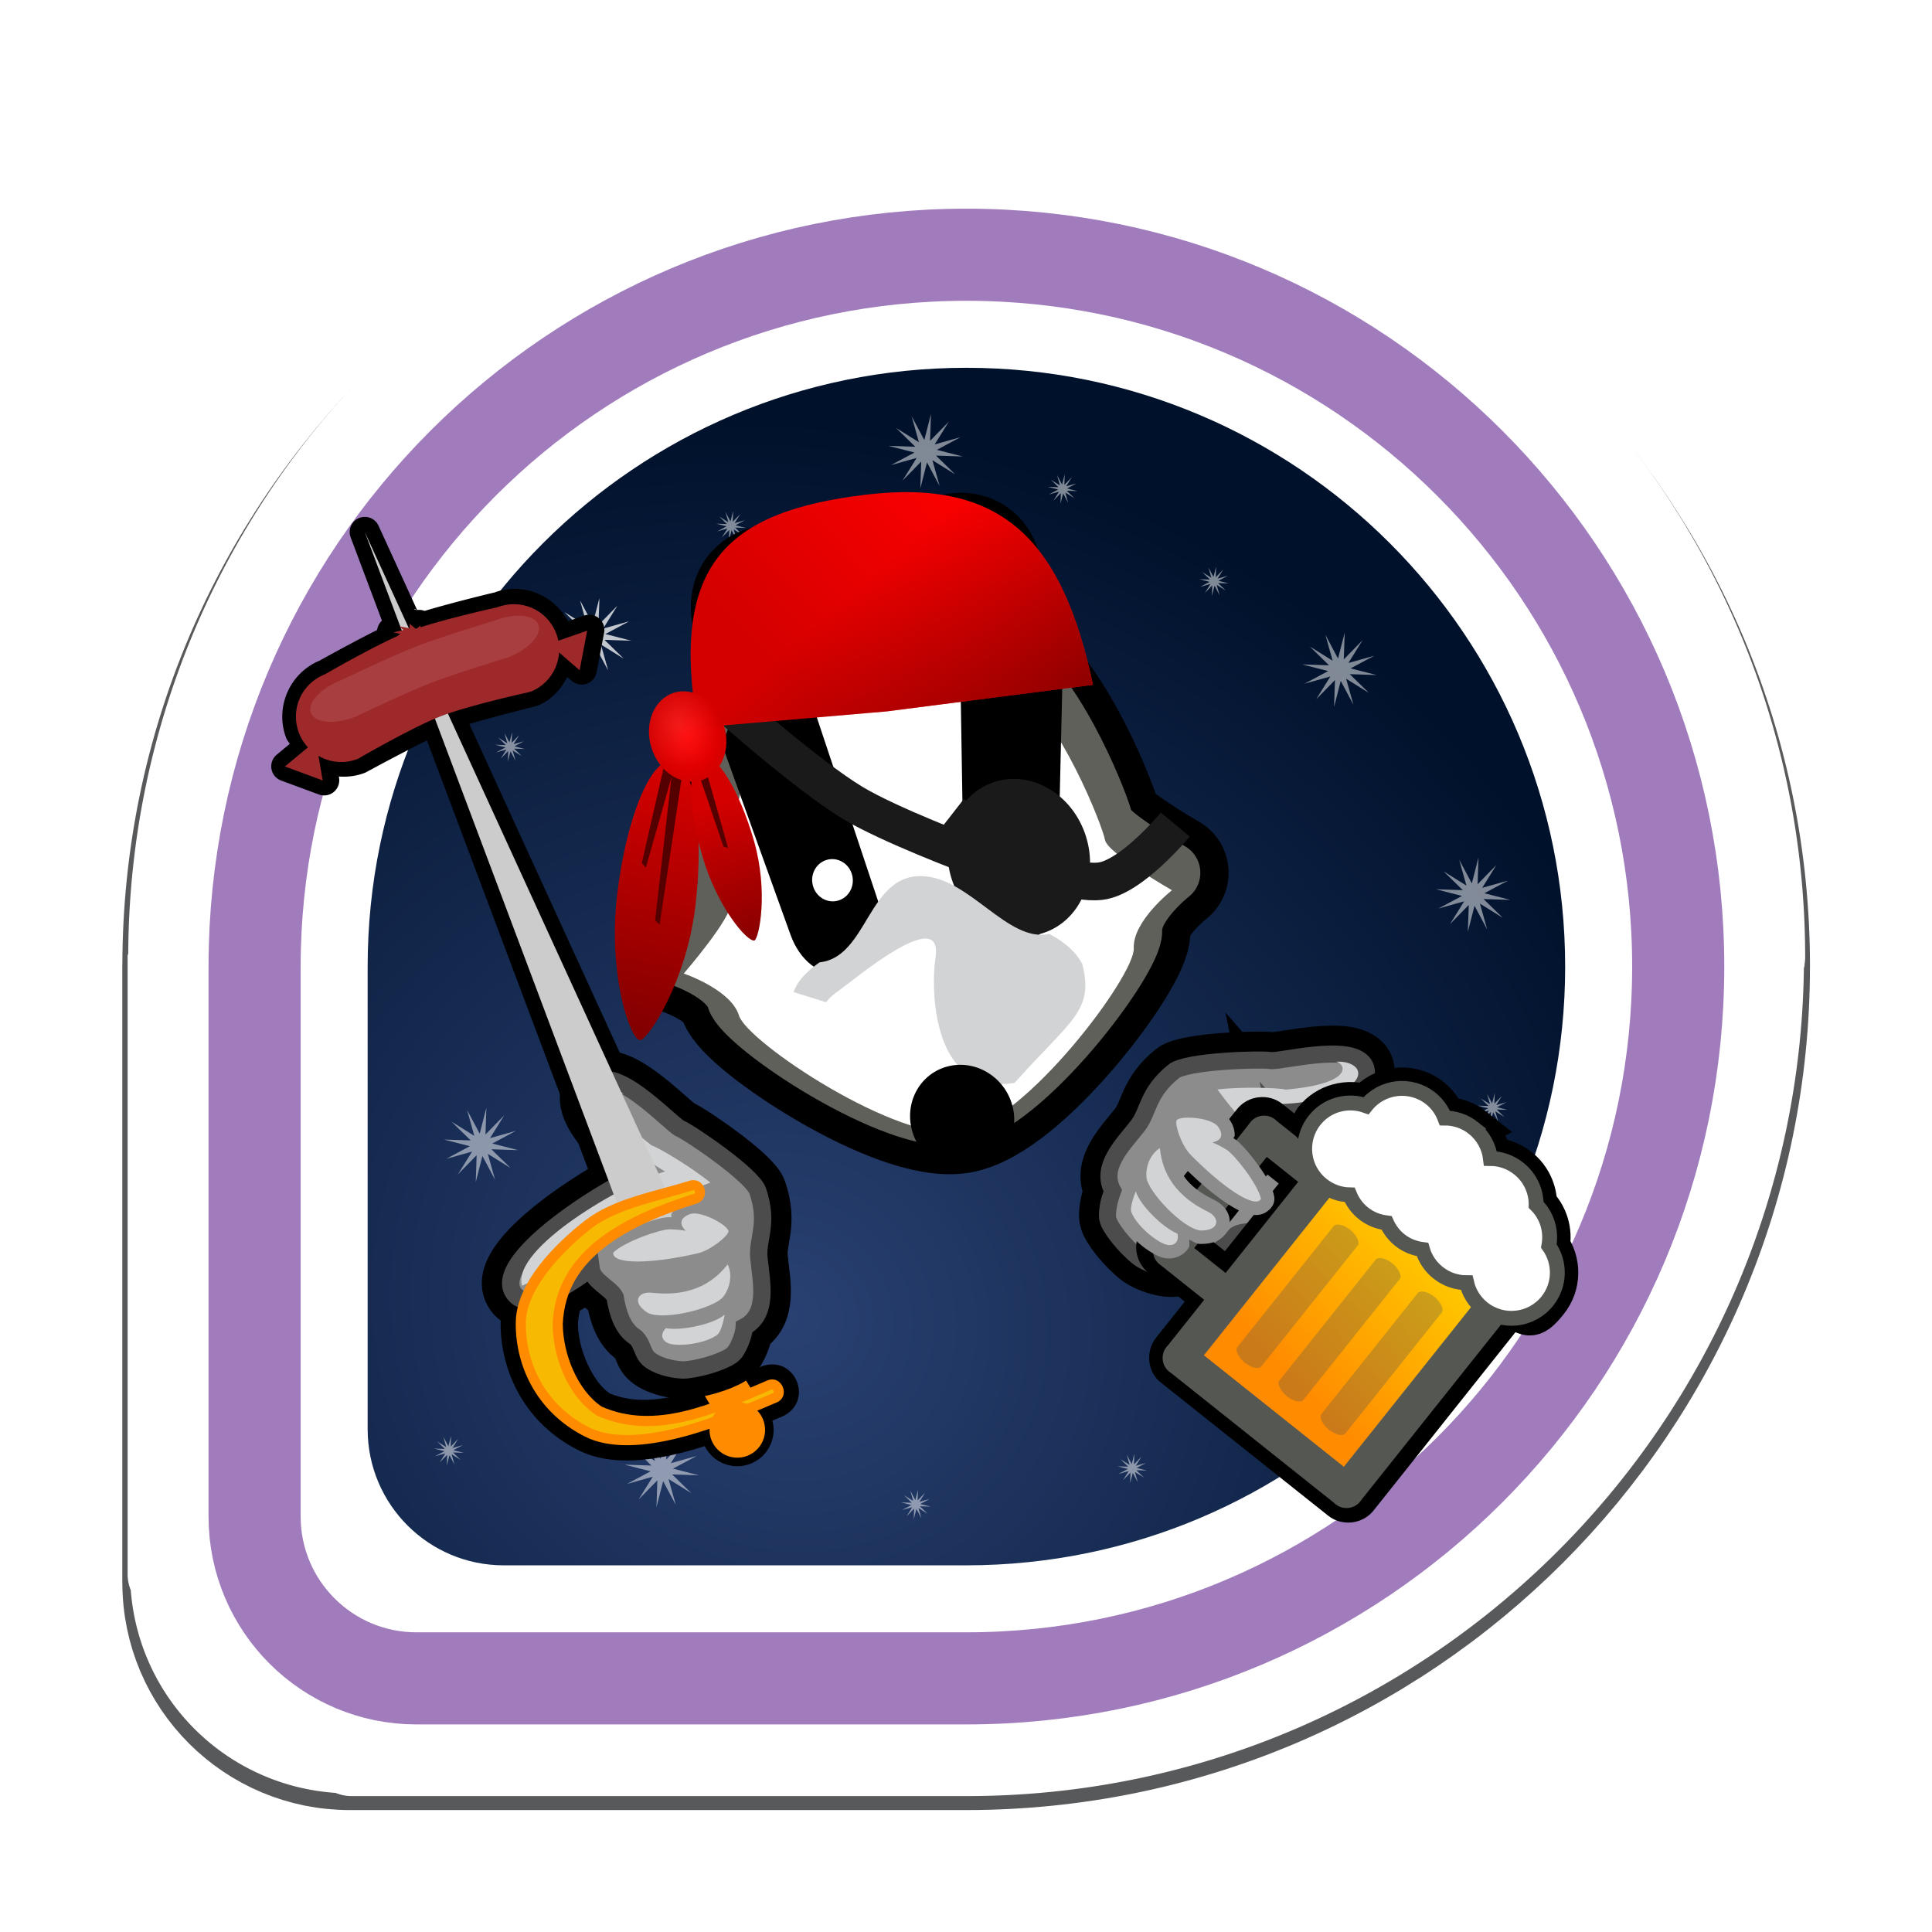 <?xml version="1.0" encoding="UTF-8" standalone="no"?>
<!-- Created with Inkscape (http://www.inkscape.org/) -->

<svg
   xmlns:dc="http://purl.org/dc/elements/1.1/"
   xmlns:cc="http://creativecommons.org/ns#"
   xmlns:rdf="http://www.w3.org/1999/02/22-rdf-syntax-ns#"
   xmlns:svg="http://www.w3.org/2000/svg"
   xmlns="http://www.w3.org/2000/svg"
   xmlns:xlink="http://www.w3.org/1999/xlink"
   xmlns:sodipodi="http://sodipodi.sourceforge.net/DTD/sodipodi-0.dtd"
   xmlns:inkscape="http://www.inkscape.org/namespaces/inkscape"
   width="256"
   height="256"
   id="svg3395"
   version="1.1"
   inkscape:version="0.91pre0 r13343"
   sodipodi:docname="party-pirate.svg"
   inkscape:export-filename="/home/gnokii/Documents/Fedora/badges/party-pirate.png"
   inkscape:export-xdpi="90"
   inkscape:export-ydpi="90">
  <defs
     id="defs3397">
    <linearGradient
       inkscape:collect="always"
       id="linearGradient67317">
      <stop
         style="stop-color:#ff8b00;stop-opacity:1;"
         offset="0"
         id="stop67319" />
      <stop
         style="stop-color:#ffcc00;stop-opacity:1"
         offset="1"
         id="stop67321" />
    </linearGradient>
    <pattern
       inkscape:collect="always"
       xlink:href="#Polkadots-smallwhite"
       id="pattern9042"
       patternTransform="matrix(5.01,0,0,5.719,-6.887,-29.375)" />
    <pattern
       inkscape:isstock="true"
       inkscape:stockid="Polka dots, small white"
       id="Polkadots-smallwhite"
       patternTransform="translate(0,0) scale(10,10)"
       height="10"
       width="10"
       patternUnits="userSpaceOnUse"
       inkscape:collect="always">
      <circle
         id="circle8224"
         r="0.05"
         cy="0.810"
         cx="2.567"
         style="fill:white;stroke:none" />
      <circle
         id="circle8226"
         r="0.05"
         cy="2.33"
         cx="3.048"
         style="fill:white;stroke:none" />
      <circle
         id="circle8228"
         r="0.05"
         cy="2.415"
         cx="4.418"
         style="fill:white;stroke:none" />
      <circle
         id="circle8230"
         r="0.05"
         cy="3.029"
         cx="1.844"
         style="fill:white;stroke:none" />
      <circle
         id="circle8232"
         r="0.05"
         cy="1.363"
         cx="6.08"
         style="fill:white;stroke:none" />
      <circle
         id="circle8234"
         r="0.05"
         cy="4.413"
         cx="5.819"
         style="fill:white;stroke:none" />
      <circle
         id="circle8236"
         r="0.05"
         cy="4.048"
         cx="4.305"
         style="fill:white;stroke:none" />
      <circle
         id="circle8238"
         r="0.05"
         cy="3.045"
         cx="5.541"
         style="fill:white;stroke:none" />
      <circle
         id="circle8240"
         r="0.05"
         cy="5.527"
         cx="4.785"
         style="fill:white;stroke:none" />
      <circle
         id="circle8242"
         r="0.05"
         cy="5.184"
         cx="2.667"
         style="fill:white;stroke:none" />
      <circle
         id="circle8244"
         r="0.05"
         cy="1.448"
         cx="7.965"
         style="fill:white;stroke:none" />
      <circle
         id="circle8246"
         r="0.05"
         cy="5.049"
         cx="7.047"
         style="fill:white;stroke:none" />
      <circle
         id="circle8248"
         r="0.05"
         cy="0.895"
         cx="4.340"
         style="fill:white;stroke:none" />
      <circle
         id="circle8250"
         r="0.05"
         cy="0.340"
         cx="7.125"
         style="fill:white;stroke:none" />
      <circle
         id="circle8252"
         r="0.05"
         cy="1.049"
         cx="9.553"
         style="fill:white;stroke:none" />
      <circle
         id="circle8254"
         r="0.05"
         cy="2.689"
         cx="7.006"
         style="fill:white;stroke:none" />
      <circle
         id="circle8256"
         r="0.05"
         cy="2.689"
         cx="8.909"
         style="fill:white;stroke:none" />
      <circle
         id="circle8258"
         r="0.05"
         cy="4.407"
         cx="9.315"
         style="fill:white;stroke:none" />
      <circle
         id="circle8260"
         r="0.05"
         cy="3.870"
         cx="7.820"
         style="fill:white;stroke:none" />
      <circle
         id="circle8262"
         r="0.05"
         cy="5.948"
         cx="8.270"
         style="fill:white;stroke:none" />
      <circle
         id="circle8264"
         r="0.05"
         cy="7.428"
         cx="7.973"
         style="fill:white;stroke:none" />
      <circle
         id="circle8266"
         r="0.05"
         cy="8.072"
         cx="9.342"
         style="fill:white;stroke:none" />
      <circle
         id="circle8268"
         r="0.05"
         cy="9.315"
         cx="8.206"
         style="fill:white;stroke:none" />
      <circle
         id="circle8270"
         r="0.05"
         cy="9.475"
         cx="9.682"
         style="fill:white;stroke:none" />
      <circle
         id="circle8272"
         r="0.05"
         cy="6.186"
         cx="9.688"
         style="fill:white;stroke:none" />
      <circle
         id="circle8274"
         r="0.05"
         cy="6.296"
         cx="3.379"
         style="fill:white;stroke:none" />
      <circle
         id="circle8276"
         r="0.05"
         cy="8.204"
         cx="2.871"
         style="fill:white;stroke:none" />
      <circle
         id="circle8278"
         r="0.05"
         cy="8.719"
         cx="4.59"
         style="fill:white;stroke:none" />
      <circle
         id="circle8280"
         r="0.05"
         cy="9.671"
         cx="3.181"
         style="fill:white;stroke:none" />
      <circle
         id="circle8282"
         r="0.05"
         cy="7.315"
         cx="5.734"
         style="fill:white;stroke:none" />
      <circle
         id="circle8284"
         r="0.05"
         cy="6.513"
         cx="6.707"
         style="fill:white;stroke:none" />
      <circle
         id="circle8286"
         r="0.05"
         cy="9.670"
         cx="5.730"
         style="fill:white;stroke:none" />
      <circle
         id="circle8288"
         r="0.05"
         cy="8.373"
         cx="6.535"
         style="fill:white;stroke:none" />
      <circle
         id="circle8290"
         r="0.05"
         cy="7.154"
         cx="4.37"
         style="fill:white;stroke:none" />
      <circle
         id="circle8292"
         r="0.05"
         cy="7.25"
         cx="0.622"
         style="fill:white;stroke:none" />
      <circle
         id="circle8294"
         r="0.05"
         cy="5.679"
         cx="0.831"
         style="fill:white;stroke:none" />
      <circle
         id="circle8296"
         r="0.05"
         cy="8.519"
         cx="1.257"
         style="fill:white;stroke:none" />
      <circle
         id="circle8298"
         r="0.05"
         cy="6.877"
         cx="1.989"
         style="fill:white;stroke:none" />
      <circle
         id="circle8300"
         r="0.05"
         cy="3.181"
         cx="0.374"
         style="fill:white;stroke:none" />
      <circle
         id="circle8302"
         r="0.05"
         cy="1.664"
         cx="1.166"
         style="fill:white;stroke:none" />
      <circle
         id="circle8304"
         r="0.05"
         cy="0.093"
         cx="1.151"
         style="fill:white;stroke:none" />
      <circle
         id="circle8306"
         r="0.05"
         cy="10.093"
         cx="1.151"
         style="fill:white;stroke:none" />
      <circle
         id="circle8308"
         r="0.05"
         cy="4.451"
         cx="1.302"
         style="fill:white;stroke:none" />
      <circle
         id="circle8310"
         r="0.05"
         cy="3.763"
         cx="3.047"
         style="fill:white;stroke:none" />
    </pattern>
    <linearGradient
       inkscape:collect="always"
       id="linearGradient8963">
      <stop
         style="stop-color:#ffffff;stop-opacity:0.1"
         offset="0"
         id="stop8965" />
      <stop
         style="stop-color:#ffffff;stop-opacity:0;"
         offset="1"
         id="stop8967" />
    </linearGradient>
    <linearGradient
       inkscape:collect="always"
       id="linearGradient8953">
      <stop
         style="stop-color:#800000;stop-opacity:1;"
         offset="0"
         id="stop8955" />
      <stop
         style="stop-color:#800000;stop-opacity:0;"
         offset="1"
         id="stop8957" />
    </linearGradient>
    <linearGradient
       inkscape:collect="always"
       id="linearGradient8879">
      <stop
         style="stop-color:#d40000;stop-opacity:1;"
         offset="0"
         id="stop8881" />
      <stop
         style="stop-color:#800000;stop-opacity:1"
         offset="1"
         id="stop8883" />
    </linearGradient>
    <linearGradient
       inkscape:collect="always"
       id="linearGradient8861">
      <stop
         id="stop8865"
         offset="0"
         style="stop-color:#ff0000;stop-opacity:1" />
      <stop
         id="stop8863"
         offset="1"
         style="stop-color:#d40000;stop-opacity:1;" />
    </linearGradient>
    <linearGradient
       inkscape:collect="always"
       id="linearGradient8853">
      <stop
         style="stop-color:#d40000;stop-opacity:1;"
         offset="0"
         id="stop8855" />
      <stop
         style="stop-color:#ff0000;stop-opacity:1"
         offset="1"
         id="stop8857" />
    </linearGradient>
    <linearGradient
       id="linearGradient6345"
       inkscape:collect="always">
      <stop
         style="stop-color:#294172;stop-opacity:1"
         offset="0"
         id="stop6349" />
      <stop
         style="stop-color:#00112b;stop-opacity:1"
         offset="1"
         id="stop6347" />
    </linearGradient>
    <filter
       inkscape:collect="always"
       id="filter2620"
       style="color-interpolation-filters:sRGB">
      <feGaussianBlur
         inkscape:collect="always"
         stdDeviation="0.78"
         id="feGaussianBlur2622" />
    </filter>
    <linearGradient
       inkscape:collect="always"
       id="linearGradient6998">
      <stop
         style="stop-color:#95ddff;stop-opacity:1;"
         offset="0"
         id="stop7000" />
      <stop
         style="stop-color:#95ddff;stop-opacity:0;"
         offset="1"
         id="stop7002" />
    </linearGradient>
    <radialGradient
       inkscape:collect="always"
       xlink:href="#linearGradient6345"
       id="radialGradient31903"
       gradientUnits="userSpaceOnUse"
       gradientTransform="matrix(-1.224,1.91,-2.044,-1.309,3264.028,1725.458)"
       cx="186.886"
       cy="1428.873"
       fx="186.886"
       fy="1428.873"
       r="32.5" />
    <radialGradient
       inkscape:collect="always"
       xlink:href="#linearGradient6998"
       id="radialGradient31905"
       gradientUnits="userSpaceOnUse"
       gradientTransform="matrix(1.841,0.128,-0.114,1.653,-711.16,-2147.439)"
       cx="505.835"
       cy="1467.44"
       fx="505.835"
       fy="1467.44"
       r="32.5" />
    <linearGradient
       inkscape:collect="always"
       xlink:href="#linearGradient8853"
       id="linearGradient8859"
       x1="127.627"
       y1="167.874"
       x2="147.49"
       y2="158.151"
       gradientUnits="userSpaceOnUse"
       gradientTransform="matrix(1.169,0,0,1.169,-13.381,-35.279)" />
    <radialGradient
       inkscape:collect="always"
       xlink:href="#linearGradient8861"
       id="radialGradient8867"
       cx="117.935"
       cy="168.35"
       fx="117.935"
       fy="168.35"
       r="3.03"
       gradientTransform="matrix(1.169,0,0,1.412,-13.381,-76.277)"
       gradientUnits="userSpaceOnUse" />
    <linearGradient
       inkscape:collect="always"
       xlink:href="#linearGradient8879"
       id="linearGradient8885"
       x1="116.675"
       y1="169.827"
       x2="106.421"
       y2="188.388"
       gradientUnits="userSpaceOnUse"
       gradientTransform="matrix(1.169,0,0,1.169,-12.938,-33.213)" />
    <linearGradient
       inkscape:collect="always"
       xlink:href="#linearGradient8879"
       id="linearGradient8893"
       x1="117.578"
       y1="174.049"
       x2="117.976"
       y2="186.676"
       gradientUnits="userSpaceOnUse"
       gradientTransform="matrix(1.169,0,0,1.169,-13.381,-35.279)" />
    <linearGradient
       inkscape:collect="always"
       xlink:href="#linearGradient8953"
       id="linearGradient8959"
       x1="139.093"
       y1="181.512"
       x2="130.803"
       y2="162.584"
       gradientUnits="userSpaceOnUse"
       gradientTransform="matrix(1.169,0,0,1.169,-13.381,-35.279)" />
    <radialGradient
       inkscape:collect="always"
       xlink:href="#linearGradient8963"
       id="radialGradient8969"
       cx="117.556"
       cy="167.462"
       fx="117.556"
       fy="167.462"
       r="3.03"
       gradientTransform="matrix(1.169,0,0,1.412,-13.381,-76.277)"
       gradientUnits="userSpaceOnUse" />
    <linearGradient
       inkscape:collect="always"
       xlink:href="#linearGradient67317"
       id="linearGradient67507"
       gradientUnits="userSpaceOnUse"
       gradientTransform="translate(-82.5,78.929)"
       x1="222.671"
       y1="149.025"
       x2="236.287"
       y2="136.167" />
  </defs>
  <sodipodi:namedview
     id="base"
     pagecolor="#ffffff"
     bordercolor="#666666"
     borderopacity="1.0"
     inkscape:pageopacity="0.0"
     inkscape:pageshadow="2"
     inkscape:zoom="1.0674074"
     inkscape:cx="128"
     inkscape:cy="128"
     inkscape:document-units="px"
     inkscape:current-layer="layer1"
     showgrid="false"
     inkscape:window-width="1366"
     inkscape:window-height="709"
     inkscape:window-x="0"
     inkscape:window-y="27"
     inkscape:window-maximized="1"
     showguides="false"
     inkscape:guide-bbox="true"
     units="in"
     inkscape:snap-nodes="false"
     borderlayer="true"
     inkscape:showpageshadow="false">
    <inkscape:grid
       type="xygrid"
       id="grid55779"
       units="in"
       empspacing="5"
       visible="true"
       enabled="true"
       snapvisiblegridlinesonly="true" />
    <sodipodi:guide
       orientation="1,0"
       position="59.599,1382.899"
       id="guide56246" />
    <sodipodi:guide
       orientation="1,0"
       position="-341.429,1065.714"
       id="guide56248" />
    <sodipodi:guide
       orientation="0,1"
       position="-169.706,940.452"
       id="guide66363" />
    <sodipodi:guide
       orientation="1,0"
       position="764.685,1039.447"
       id="guide66365" />
    <sodipodi:guide
       orientation="1,0"
       position="700.036,1027.325"
       id="guide66369" />
    <sodipodi:guide
       orientation="1,0"
       position="320.218,1013.183"
       id="guide66371" />
    <sodipodi:guide
       orientation="0,1"
       position="-38.386,989.95"
       id="guide66373" />
    <sodipodi:guide
       orientation="0,1"
       position="-61.619,800.041"
       id="guide66375" />
    <sodipodi:guide
       orientation="0,1"
       position="-147.482,759.635"
       id="guide66377" />
    <sodipodi:guide
       orientation="0,1"
       position="-59.599,617.203"
       id="guide66381" />
    <sodipodi:guide
       orientation="0,1"
       position="-60.609,579.828"
       id="guide66383" />
    <sodipodi:guide
       orientation="0,1"
       position="-47.477,439.416"
       id="guide66385" />
    <sodipodi:guide
       orientation="0,1"
       position="-115.157,400.02"
       id="guide66387" />
    <sodipodi:guide
       orientation="0,1"
       position="-100.005,259.609"
       id="guide66389" />
    <sodipodi:guide
       orientation="0,1"
       position="-119.198,222.234"
       id="guide66391" />
  </sodipodi:namedview>
  <g
     inkscape:label="Layer 1"
     inkscape:groupmode="layer"
     id="layer1"
     transform="translate(0,-796.36)">
    <path
       inkscape:export-ydpi="90"
       inkscape:export-xdpi="90"
       inkscape:export-filename="/home/duffy/Documents/Work/Projects/FedBadges/Badges/planet-bloggin-it-01.png"
       inkscape:connector-curvature="0"
       d="m 104.701,320.123 c 0,-27.629 -22.396,-50.027 -50.024,-50.027 -27.615,0 -50.003,22.38 -50.023,49.992 l -0.001,0 0,38.713 0.001,0 c 0.015,6.269 5.099,11.345 11.373,11.345 0.017,0 0.035,0 0.054,0 l 0,0 38.613,0 0,0 c 27.623,-0.015 50.008,-22.401 50.008,-50.022 z"
       id="path7010"
       style="opacity:0.4;fill:url(#radialGradient31905);fill-opacity:1;stroke:none" />
    <g
       id="g8825-1-0-8-3-4-0"
       transform="matrix(1.02,0,0,1.02,75.758,-512.803)" />
    <g
       id="g77505"
       transform="matrix(1.586,0,0,1.586,-77.615,634.582)">
      <path
         style="fill:#db3279;fill-opacity:1;stroke:#58595b;stroke-width:4.503;stroke-linejoin:round;stroke-miterlimit:4;stroke-dasharray:none;stroke-opacity:1;filter:url(#filter2620)"
         id="path6143"
         d="m 134,125.002 c 0,-21.54 -17.461,-39.002 -39,-39.002 -21.529,0 -38.983,17.448 -38.999,38.974 l -0.002,-10e-4 0,30.181 0.002,9.9e-4 c 0.012,4.888 3.976,8.845 8.866,8.845 0.014,0 0.027,-9.9e-4 0.042,-9.9e-4 l 0.002,9.9e-4 30.103,0 0,0 c 21.533,-0.009 38.985,-17.464 38.985,-38.998 z"
         inkscape:connector-curvature="0"
         transform="matrix(1.709,0,0,1.709,-32.698,-30.895)"
         inkscape:export-filename="/home/duffy/Documents/Work/Projects/FedBadges/Badges/planet-bloggin-it-01.png"
         inkscape:export-xdpi="90"
         inkscape:export-ydpi="90" />
      <path
         style="color:#000000;font-style:normal;font-variant:normal;font-weight:normal;font-stretch:normal;font-size:xx-small;line-height:normal;font-family:sans-serif;-inkscape-font-specification:sans-serif;text-indent:0;text-align:start;text-decoration:none;text-decoration-line:none;text-decoration-color:currentColor;letter-spacing:normal;word-spacing:normal;text-transform:none;direction:ltr;block-progression:tb;writing-mode:lr-tb;baseline-shift:baseline;text-anchor:start;display:inline;overflow:visible;visibility:visible;fill:#ffffff;fill-opacity:1;fill-rule:nonzero;stroke:none;stroke-width:4;marker:none;enable-background:accumulate"
         d="m 129.677,111.909 c -38.498,0 -69.759,31.159 -70.024,69.597 -3.6e-4,0.053 2.51e-4,0.106 0,0.16 a 3.419,3.419 0 0 0 -0.053,0.16 c -7.7e-5,0.037 3.2e-5,0.071 0,0.106 l 0,51.597 a 3.419,3.419 0 0 0 0.267,1.335 3.419,3.419 0 0 0 0,0.053 c 0.735,9.096 7.97,16.242 17.092,16.878 0.057,0 0.103,0.051 0.16,0.053 a 3.419,3.419 0 0 0 0.16,0.053 3.419,3.419 0 0 0 0.908,0.16 3.419,3.419 0 0 0 0.053,0 l 51.437,0 a 3.419,3.419 0 0 0 0.053,0 c 38.34,-0.015 69.417,-30.946 69.917,-69.17 a 3.419,3.419 0 0 0 0.053,-0.214 c 3.5e-4,-0.035 -3.2e-4,-0.071 0,-0.106 a 3.419,3.419 0 0 0 0.053,-0.588 c 0,-38.665 -31.415,-70.079 -70.078,-70.079 z"
         id="path6145"
         inkscape:connector-curvature="0"
         inkscape:export-filename="/home/duffy/Documents/Work/Projects/FedBadges/Badges/planet-bloggin-it-01.png"
         inkscape:export-xdpi="90"
         inkscape:export-ydpi="90" />
      <path
         inkscape:connector-curvature="0"
         d="m 189.147,182.759 c 0,-32.846 -26.625,-59.473 -59.47,-59.473 -32.829,0 -59.444,26.605 -59.468,59.431 l -0.001,0 0,46.022 0.001,0 c 0.018,7.453 6.062,13.487 13.52,13.487 0.021,0 0.042,0 0.064,0 l 0.004,0 45.904,0 0,0 c 32.834,-0.015 59.446,-26.631 59.446,-59.468 z"
         id="path6147"
         style="fill:none;stroke:#a07cbc;stroke-width:7.696;stroke-linejoin:round;stroke-miterlimit:4;stroke-dasharray:none;stroke-opacity:1"
         inkscape:export-filename="/home/duffy/Documents/Work/Projects/FedBadges/Badges/planet-bloggin-it-01.png"
         inkscape:export-xdpi="90"
         inkscape:export-ydpi="90" />
      <path
         inkscape:connector-curvature="0"
         d="m 179.701,182.759 c 0,-27.629 -22.396,-50.027 -50.024,-50.027 -27.615,0 -50.003,22.38 -50.023,49.992 l -0.001,0 0,38.713 0.001,0 c 0.015,6.269 5.099,11.345 11.373,11.345 0.017,0 0.035,0 0.054,0 l 0,0 38.613,0 0,0 c 27.623,-0.015 50.008,-22.401 50.008,-50.022 z"
         id="path6155"
         style="fill:url(#radialGradient31903);fill-opacity:1;stroke:none"
         inkscape:export-filename="/home/duffy/Documents/Work/Projects/FedBadges/Badges/planet-bloggin-it-01.png"
         inkscape:export-xdpi="90"
         inkscape:export-ydpi="90" />
      <g
         id="g6404"
         transform="matrix(1.539,0,0,1.539,-372.878,-2052.96)"
         inkscape:export-filename="/home/duffy/Documents/Work/Projects/FedBadges/Badges/planet-bloggin-it-01.png"
         inkscape:export-xdpi="90"
         inkscape:export-ydpi="90">
        <path
           transform="matrix(0.543,0,0,0.543,219.726,657.493)"
           inkscape:transform-center-y="-0.18944496"
           inkscape:transform-center-x="0.009764984"
           d="m 160.175,1432.275 0.722,2.58 -1.262,-2.363 -0.665,2.595 0.088,-2.678 -1.874,1.915 1.415,-2.275 -2.58,0.722 2.363,-1.262 -2.595,-0.665 2.678,0.088 -1.915,-1.873 2.275,1.415 -0.722,-2.58 1.262,2.363 0.665,-2.595 -0.088,2.678 1.874,-1.915 -1.415,2.275 2.58,-0.722 -2.363,1.262 2.595,0.665 -2.678,-0.088 1.915,1.873 z"
           inkscape:randomized="0"
           inkscape:rounded="0"
           inkscape:flatsided="false"
           sodipodi:arg2="1.1890946"
           sodipodi:arg1="0.92729522"
           sodipodi:r2="3.75"
           sodipodi:r1="1.125"
           sodipodi:cy="1431.375"
           sodipodi:cx="159.5"
           sodipodi:sides="12"
           id="path6171"
           style="color:#000000;display:inline;overflow:visible;visibility:visible;opacity:0.502;fill:#ffffff;fill-opacity:1;fill-rule:nonzero;stroke:none;stroke-width:0.1;marker:none;enable-background:accumulate"
           sodipodi:type="star" />
        <path
           transform="matrix(0.543,0,0,0.543,213.591,685.15)"
           inkscape:transform-center-y="-0.18944496"
           inkscape:transform-center-x="0.009764984"
           d="m 160.175,1432.275 0.722,2.58 -1.262,-2.363 -0.665,2.595 0.088,-2.678 -1.874,1.915 1.415,-2.275 -2.58,0.722 2.363,-1.262 -2.595,-0.665 2.678,0.088 -1.915,-1.873 2.275,1.415 -0.722,-2.58 1.262,2.363 0.665,-2.595 -0.088,2.678 1.874,-1.915 -1.415,2.275 2.58,-0.722 -2.363,1.262 2.595,0.665 -2.678,-0.088 1.915,1.873 z"
           inkscape:randomized="0"
           inkscape:rounded="0"
           inkscape:flatsided="false"
           sodipodi:arg2="1.1890946"
           sodipodi:arg1="0.92729522"
           sodipodi:r2="3.75"
           sodipodi:r1="1.125"
           sodipodi:cy="1431.375"
           sodipodi:cx="159.5"
           sodipodi:sides="12"
           id="path6174"
           style="color:#000000;display:inline;overflow:visible;visibility:visible;opacity:0.502;fill:#ffffff;fill-opacity:1;fill-rule:nonzero;stroke:none;stroke-width:0.1;marker:none;enable-background:accumulate"
           sodipodi:type="star" />
        <path
           transform="matrix(0.216,0,0,0.216,264.003,1169.813)"
           inkscape:transform-center-y="-0.075147412"
           inkscape:transform-center-x="0.003872874"
           d="m 160.175,1432.275 0.722,2.58 -1.262,-2.363 -0.665,2.595 0.088,-2.678 -1.874,1.915 1.415,-2.275 -2.58,0.722 2.363,-1.262 -2.595,-0.665 2.678,0.088 -1.915,-1.873 2.275,1.415 -0.722,-2.58 1.262,2.363 0.665,-2.595 -0.088,2.678 1.874,-1.915 -1.415,2.275 2.58,-0.722 -2.363,1.262 2.595,0.665 -2.678,-0.088 1.915,1.873 z"
           inkscape:randomized="0"
           inkscape:rounded="0"
           inkscape:flatsided="false"
           sodipodi:arg2="1.1890946"
           sodipodi:arg1="0.92729522"
           sodipodi:r2="3.75"
           sodipodi:r1="1.125"
           sodipodi:cy="1431.375"
           sodipodi:cx="159.5"
           sodipodi:sides="12"
           id="path6186"
           style="color:#000000;display:inline;overflow:visible;visibility:visible;opacity:0.502;fill:#ffffff;fill-opacity:1;fill-rule:nonzero;stroke:none;stroke-width:0.1;marker:none;enable-background:accumulate"
           sodipodi:type="star" />
        <g
           transform="matrix(0.979,0,0,0.979,183.682,31.006)"
           id="g6190">
          <path
             transform="matrix(0.555,0,0,0.555,40.515,685.7)"
             inkscape:transform-center-y="-0.18944496"
             inkscape:transform-center-x="0.009764984"
             d="m 160.175,1432.275 0.722,2.58 -1.262,-2.363 -0.665,2.595 0.088,-2.678 -1.874,1.915 1.415,-2.275 -2.58,0.722 2.363,-1.262 -2.595,-0.665 2.678,0.088 -1.915,-1.873 2.275,1.415 -0.722,-2.58 1.262,2.363 0.665,-2.595 -0.088,2.678 1.874,-1.915 -1.415,2.275 2.58,-0.722 -2.363,1.262 2.595,0.665 -2.678,-0.088 1.915,1.873 z"
             inkscape:randomized="0"
             inkscape:rounded="0"
             inkscape:flatsided="false"
             sodipodi:arg2="1.1890946"
             sodipodi:arg1="0.92729522"
             sodipodi:r2="3.75"
             sodipodi:r1="1.125"
             sodipodi:cy="1431.375"
             sodipodi:cx="159.5"
             sodipodi:sides="12"
             id="path6192"
             style="color:#000000;display:inline;overflow:visible;visibility:visible;opacity:0.502;fill:#ffffff;fill-opacity:1;fill-rule:nonzero;stroke:none;stroke-width:0.1;marker:none;enable-background:accumulate"
             sodipodi:type="star" />
          <path
             sodipodi:type="star"
             style="color:#000000;display:inline;overflow:visible;visibility:visible;opacity:0.502;fill:#ffffff;fill-opacity:1;fill-rule:nonzero;stroke:none;stroke-width:0.1;marker:none;enable-background:accumulate"
             id="path6194"
             sodipodi:sides="12"
             sodipodi:cx="159.5"
             sodipodi:cy="1431.375"
             sodipodi:r1="1.125"
             sodipodi:r2="3.75"
             sodipodi:arg1="0.92729522"
             sodipodi:arg2="1.1890946"
             inkscape:flatsided="false"
             inkscape:rounded="0"
             inkscape:randomized="0"
             d="m 160.175,1432.275 0.722,2.58 -1.262,-2.363 -0.665,2.595 0.088,-2.678 -1.874,1.915 1.415,-2.275 -2.58,0.722 2.363,-1.262 -2.595,-0.665 2.678,0.088 -1.915,-1.873 2.275,1.415 -0.722,-2.58 1.262,2.363 0.665,-2.595 -0.088,2.678 1.874,-1.915 -1.415,2.275 2.58,-0.722 -2.363,1.262 2.595,0.665 -2.678,-0.088 1.915,1.873 z"
             inkscape:transform-center-x="0.003872874"
             inkscape:transform-center-y="-0.075147412"
             transform="matrix(0.22,0,0,0.22,120.036,1165.125)" />
          <path
             sodipodi:type="star"
             style="color:#000000;display:inline;overflow:visible;visibility:visible;opacity:0.502;fill:#ffffff;fill-opacity:1;fill-rule:nonzero;stroke:none;stroke-width:0.1;marker:none;enable-background:accumulate"
             id="path6196"
             sodipodi:sides="12"
             sodipodi:cx="159.5"
             sodipodi:cy="1431.375"
             sodipodi:r1="1.125"
             sodipodi:r2="3.75"
             sodipodi:arg1="0.92729522"
             sodipodi:arg2="1.1890946"
             inkscape:flatsided="false"
             inkscape:rounded="0"
             inkscape:randomized="0"
             d="m 160.175,1432.275 0.722,2.58 -1.262,-2.363 -0.665,2.595 0.088,-2.678 -1.874,1.915 1.415,-2.275 -2.58,0.722 2.363,-1.262 -2.595,-0.665 2.678,0.088 -1.915,-1.873 2.275,1.415 -0.722,-2.58 1.262,2.363 0.665,-2.595 -0.088,2.678 1.874,-1.915 -1.415,2.275 2.58,-0.722 -2.363,1.262 2.595,0.665 -2.678,-0.088 1.915,1.873 z"
             inkscape:transform-center-x="0.003872874"
             inkscape:transform-center-y="-0.075147412"
             transform="matrix(0.22,0,0,0.22,108.036,1167.125)" />
        </g>
        <path
           sodipodi:type="star"
           style="color:#000000;display:inline;overflow:visible;visibility:visible;opacity:0.502;fill:#ffffff;fill-opacity:1;fill-rule:nonzero;stroke:none;stroke-width:0.1;marker:none;enable-background:accumulate"
           id="path6200"
           sodipodi:sides="12"
           sodipodi:cx="159.5"
           sodipodi:cy="1431.375"
           sodipodi:r1="1.125"
           sodipodi:r2="3.75"
           sodipodi:arg1="0.92729522"
           sodipodi:arg2="1.1890946"
           inkscape:flatsided="false"
           inkscape:rounded="0"
           inkscape:randomized="0"
           d="m 160.175,1432.275 0.722,2.58 -1.262,-2.363 -0.665,2.595 0.088,-2.678 -1.874,1.915 1.415,-2.275 -2.58,0.722 2.363,-1.262 -2.595,-0.665 2.678,0.088 -1.915,-1.873 2.275,1.415 -0.722,-2.58 1.262,2.363 0.665,-2.595 -0.088,2.678 1.874,-1.915 -1.415,2.275 2.58,-0.722 -2.363,1.262 2.595,0.665 -2.678,-0.088 1.915,1.873 z"
           inkscape:transform-center-x="0.003872874"
           inkscape:transform-center-y="-0.075147412"
           transform="matrix(0.216,0,0,0.216,267.317,1131.604)" />
        <g
           transform="matrix(0.979,0,0,0.979,7.445,31.006)"
           id="g6255">
          <path
             transform="matrix(0.555,0,0,0.555,258.106,641.325)"
             inkscape:transform-center-y="-0.18944496"
             inkscape:transform-center-x="0.009764984"
             d="m 160.175,1432.275 0.722,2.58 -1.262,-2.363 -0.665,2.595 0.088,-2.678 -1.874,1.915 1.415,-2.275 -2.58,0.722 2.363,-1.262 -2.595,-0.665 2.678,0.088 -1.915,-1.873 2.275,1.415 -0.722,-2.58 1.262,2.363 0.665,-2.595 -0.088,2.678 1.874,-1.915 -1.415,2.275 2.58,-0.722 -2.363,1.262 2.595,0.665 -2.678,-0.088 1.915,1.873 z"
             inkscape:randomized="0"
             inkscape:rounded="0"
             inkscape:flatsided="false"
             sodipodi:arg2="1.1890946"
             sodipodi:arg1="0.92729522"
             sodipodi:r2="3.75"
             sodipodi:r1="1.125"
             sodipodi:cy="1431.375"
             sodipodi:cx="159.5"
             sodipodi:sides="12"
             id="path6169"
             style="color:#000000;display:inline;overflow:visible;visibility:visible;opacity:0.502;fill:#ffffff;fill-opacity:1;fill-rule:nonzero;stroke:none;stroke-width:0.1;marker:none;enable-background:accumulate"
             sodipodi:type="star" />
          <path
             sodipodi:type="star"
             style="color:#000000;display:inline;overflow:visible;visibility:visible;opacity:0.502;fill:#ffffff;fill-opacity:1;fill-rule:nonzero;stroke:none;stroke-width:0.1;marker:none;enable-background:accumulate"
             id="path6176"
             sodipodi:sides="12"
             sodipodi:cx="159.5"
             sodipodi:cy="1431.375"
             sodipodi:r1="1.125"
             sodipodi:r2="3.75"
             sodipodi:arg1="0.92729522"
             sodipodi:arg2="1.1890946"
             inkscape:flatsided="false"
             inkscape:rounded="0"
             inkscape:randomized="0"
             d="m 160.175,1432.275 0.722,2.58 -1.262,-2.363 -0.665,2.595 0.088,-2.678 -1.874,1.915 1.415,-2.275 -2.58,0.722 2.363,-1.262 -2.595,-0.665 2.678,0.088 -1.915,-1.873 2.275,1.415 -0.722,-2.58 1.262,2.363 0.665,-2.595 -0.088,2.678 1.874,-1.915 -1.415,2.275 2.58,-0.722 -2.363,1.262 2.595,0.665 -2.678,-0.088 1.915,1.873 z"
             inkscape:transform-center-x="0.009764984"
             inkscape:transform-center-y="-0.18944496"
             transform="matrix(0.555,0,0,0.555,261.642,672.438)" />
          <path
             sodipodi:type="star"
             style="color:#000000;display:inline;overflow:visible;visibility:visible;opacity:0.502;fill:#ffffff;fill-opacity:1;fill-rule:nonzero;stroke:none;stroke-width:0.1;marker:none;enable-background:accumulate"
             id="path6178"
             sodipodi:sides="12"
             sodipodi:cx="159.5"
             sodipodi:cy="1431.375"
             sodipodi:r1="1.125"
             sodipodi:r2="3.75"
             sodipodi:arg1="0.92729522"
             sodipodi:arg2="1.1890946"
             inkscape:flatsided="false"
             inkscape:rounded="0"
             inkscape:randomized="0"
             d="m 160.175,1432.275 0.722,2.58 -1.262,-2.363 -0.665,2.595 0.088,-2.678 -1.874,1.915 1.415,-2.275 -2.58,0.722 2.363,-1.262 -2.595,-0.665 2.678,0.088 -1.915,-1.873 2.275,1.415 -0.722,-2.58 1.262,2.363 0.665,-2.595 -0.088,2.678 1.874,-1.915 -1.415,2.275 2.58,-0.722 -2.363,1.262 2.595,0.665 -2.678,-0.088 1.915,1.873 z"
             inkscape:transform-center-x="0.009764984"
             inkscape:transform-center-y="-0.18944496"
             transform="matrix(0.555,0,0,0.555,265.525,653.794)" />
          <path
             transform="matrix(0.22,0,0,0.22,320.036,1145.125)"
             inkscape:transform-center-y="-0.075147412"
             inkscape:transform-center-x="0.003872874"
             d="m 160.175,1432.275 0.722,2.58 -1.262,-2.363 -0.665,2.595 0.088,-2.678 -1.874,1.915 1.415,-2.275 -2.58,0.722 2.363,-1.262 -2.595,-0.665 2.678,0.088 -1.915,-1.873 2.275,1.415 -0.722,-2.58 1.262,2.363 0.665,-2.595 -0.088,2.678 1.874,-1.915 -1.415,2.275 2.58,-0.722 -2.363,1.262 2.595,0.665 -2.678,-0.088 1.915,1.873 z"
             inkscape:randomized="0"
             inkscape:rounded="0"
             inkscape:flatsided="false"
             sodipodi:arg2="1.1890946"
             sodipodi:arg1="0.92729522"
             sodipodi:r2="3.75"
             sodipodi:r1="1.125"
             sodipodi:cy="1431.375"
             sodipodi:cx="159.5"
             sodipodi:sides="12"
             id="path6184"
             style="color:#000000;display:inline;overflow:visible;visibility:visible;opacity:0.502;fill:#ffffff;fill-opacity:1;fill-rule:nonzero;stroke:none;stroke-width:0.1;marker:none;enable-background:accumulate"
             sodipodi:type="star" />
          <path
             transform="matrix(0.22,0,0,0.22,297.339,1127.07)"
             inkscape:transform-center-y="-0.075147412"
             inkscape:transform-center-x="0.003872874"
             d="m 160.175,1432.275 0.722,2.58 -1.262,-2.363 -0.665,2.595 0.088,-2.678 -1.874,1.915 1.415,-2.275 -2.58,0.722 2.363,-1.262 -2.595,-0.665 2.678,0.088 -1.915,-1.873 2.275,1.415 -0.722,-2.58 1.262,2.363 0.665,-2.595 -0.088,2.678 1.874,-1.915 -1.415,2.275 2.58,-0.722 -2.363,1.262 2.595,0.665 -2.678,-0.088 1.915,1.873 z"
             inkscape:randomized="0"
             inkscape:rounded="0"
             inkscape:flatsided="false"
             sodipodi:arg2="1.1890946"
             sodipodi:arg1="0.92729522"
             sodipodi:r2="3.75"
             sodipodi:r1="1.125"
             sodipodi:cy="1431.375"
             sodipodi:cx="159.5"
             sodipodi:sides="12"
             id="path6188"
             style="color:#000000;display:inline;overflow:visible;visibility:visible;opacity:0.502;fill:#ffffff;fill-opacity:1;fill-rule:nonzero;stroke:none;stroke-width:0.1;marker:none;enable-background:accumulate"
             sodipodi:type="star" />
          <path
             sodipodi:type="star"
             style="color:#000000;display:inline;overflow:visible;visibility:visible;opacity:0.502;fill:#ffffff;fill-opacity:1;fill-rule:nonzero;stroke:none;stroke-width:0.1;marker:none;enable-background:accumulate"
             id="path6198"
             sodipodi:sides="12"
             sodipodi:cx="159.5"
             sodipodi:cy="1431.375"
             sodipodi:r1="1.125"
             sodipodi:r2="3.75"
             sodipodi:arg1="0.92729522"
             sodipodi:arg2="1.1890946"
             inkscape:flatsided="false"
             inkscape:rounded="0"
             inkscape:randomized="0"
             d="m 160.175,1432.275 0.722,2.58 -1.262,-2.363 -0.665,2.595 0.088,-2.678 -1.874,1.915 1.415,-2.275 -2.58,0.722 2.363,-1.262 -2.595,-0.665 2.678,0.088 -1.915,-1.873 2.275,1.415 -0.722,-2.58 1.262,2.363 0.665,-2.595 -0.088,2.678 1.874,-1.915 -1.415,2.275 2.58,-0.722 -2.363,1.262 2.595,0.665 -2.678,-0.088 1.915,1.873 z"
             inkscape:transform-center-x="0.003872874"
             inkscape:transform-center-y="-0.075147412"
             transform="matrix(0.22,0,0,0.22,304.587,1115.933)" />
          <path
             sodipodi:type="star"
             style="color:#000000;display:inline;overflow:visible;visibility:visible;opacity:0.502;fill:#ffffff;fill-opacity:1;fill-rule:nonzero;stroke:none;stroke-width:0.1;marker:none;enable-background:accumulate"
             id="path6202"
             sodipodi:sides="12"
             sodipodi:cx="159.5"
             sodipodi:cy="1431.375"
             sodipodi:r1="1.125"
             sodipodi:r2="3.75"
             sodipodi:arg1="0.92729522"
             sodipodi:arg2="1.1890946"
             inkscape:flatsided="false"
             inkscape:rounded="0"
             inkscape:randomized="0"
             d="m 160.175,1432.275 0.722,2.58 -1.262,-2.363 -0.665,2.595 0.088,-2.678 -1.874,1.915 1.415,-2.275 -2.58,0.722 2.363,-1.262 -2.595,-0.665 2.678,0.088 -1.915,-1.873 2.275,1.415 -0.722,-2.58 1.262,2.363 0.665,-2.595 -0.088,2.678 1.874,-1.915 -1.415,2.275 2.58,-0.722 -2.363,1.262 2.595,0.665 -2.678,-0.088 1.915,1.873 z"
             inkscape:transform-center-x="0.003872874"
             inkscape:transform-center-y="-0.075147412"
             transform="matrix(0.22,0,0,0.22,310.843,1141.413)" />
        </g>
        <path
           sodipodi:type="star"
           style="color:#000000;display:inline;overflow:visible;visibility:visible;opacity:0.502;fill:#ffffff;fill-opacity:1;fill-rule:nonzero;stroke:none;stroke-width:0.1;marker:none;enable-background:accumulate"
           id="path6218"
           sodipodi:sides="12"
           sodipodi:cx="159.5"
           sodipodi:cy="1431.375"
           sodipodi:r1="1.125"
           sodipodi:r2="3.75"
           sodipodi:arg1="0.92729522"
           sodipodi:arg2="1.1890946"
           inkscape:flatsided="false"
           inkscape:rounded="0"
           inkscape:randomized="0"
           d="m 160.175,1432.275 0.722,2.58 -1.262,-2.363 -0.665,2.595 0.088,-2.678 -1.874,1.915 1.415,-2.275 -2.58,0.722 2.363,-1.262 -2.595,-0.665 2.678,0.088 -1.915,-1.873 2.275,1.415 -0.722,-2.58 1.262,2.363 0.665,-2.595 -0.088,2.678 1.874,-1.915 -1.415,2.275 2.58,-0.722 -2.363,1.262 2.595,0.665 -2.678,-0.088 1.915,1.873 z"
           inkscape:transform-center-x="0.009764984"
           inkscape:transform-center-y="-0.18944496"
           transform="matrix(0.543,0,0,0.543,219.726,657.493)" />
        <path
           transform="matrix(0.216,0,0,0.216,297.317,1117.604)"
           inkscape:transform-center-y="-0.075147412"
           inkscape:transform-center-x="0.003872874"
           d="m 160.175,1432.275 0.722,2.58 -1.262,-2.363 -0.665,2.595 0.088,-2.678 -1.874,1.915 1.415,-2.275 -2.58,0.722 2.363,-1.262 -2.595,-0.665 2.678,0.088 -1.915,-1.873 2.275,1.415 -0.722,-2.58 1.262,2.363 0.665,-2.595 -0.088,2.678 1.874,-1.915 -1.415,2.275 2.58,-0.722 -2.363,1.262 2.595,0.665 -2.678,-0.088 1.915,1.873 z"
           inkscape:randomized="0"
           inkscape:rounded="0"
           inkscape:flatsided="false"
           sodipodi:arg2="1.1890946"
           sodipodi:arg1="0.92729522"
           sodipodi:r2="3.75"
           sodipodi:r1="1.125"
           sodipodi:cy="1431.375"
           sodipodi:cx="159.5"
           sodipodi:sides="12"
           id="path6398"
           style="color:#000000;display:inline;overflow:visible;visibility:visible;opacity:0.502;fill:#ffffff;fill-opacity:1;fill-rule:nonzero;stroke:none;stroke-width:0.1;marker:none;enable-background:accumulate"
           sodipodi:type="star" />
        <path
           transform="matrix(0.543,0,0,0.543,237.726,647.493)"
           inkscape:transform-center-y="-0.18944496"
           inkscape:transform-center-x="0.009764984"
           d="m 160.175,1432.275 0.722,2.58 -1.262,-2.363 -0.665,2.595 0.088,-2.678 -1.874,1.915 1.415,-2.275 -2.58,0.722 2.363,-1.262 -2.595,-0.665 2.678,0.088 -1.915,-1.873 2.275,1.415 -0.722,-2.58 1.262,2.363 0.665,-2.595 -0.088,2.678 1.874,-1.915 -1.415,2.275 2.58,-0.722 -2.363,1.262 2.595,0.665 -2.678,-0.088 1.915,1.873 z"
           inkscape:randomized="0"
           inkscape:rounded="0"
           inkscape:flatsided="false"
           sodipodi:arg2="1.1890946"
           sodipodi:arg1="0.92729522"
           sodipodi:r2="3.75"
           sodipodi:r1="1.125"
           sodipodi:cy="1431.375"
           sodipodi:cx="159.5"
           sodipodi:sides="12"
           id="path6400"
           style="color:#000000;display:inline;overflow:visible;visibility:visible;opacity:0.502;fill:#ffffff;fill-opacity:1;fill-rule:nonzero;stroke:none;stroke-width:0.1;marker:none;enable-background:accumulate"
           sodipodi:type="star" />
        <path
           sodipodi:type="star"
           style="color:#000000;display:inline;overflow:visible;visibility:visible;opacity:0.502;fill:#ffffff;fill-opacity:1;fill-rule:nonzero;stroke:none;stroke-width:0.1;marker:none;enable-background:accumulate"
           id="path6402"
           sodipodi:sides="12"
           sodipodi:cx="159.5"
           sodipodi:cy="1431.375"
           sodipodi:r1="1.125"
           sodipodi:r2="3.75"
           sodipodi:arg1="0.92729522"
           sodipodi:arg2="1.1890946"
           inkscape:flatsided="false"
           inkscape:rounded="0"
           inkscape:randomized="0"
           d="m 160.175,1432.275 0.722,2.58 -1.262,-2.363 -0.665,2.595 0.088,-2.678 -1.874,1.915 1.415,-2.275 -2.58,0.722 2.363,-1.262 -2.595,-0.665 2.678,0.088 -1.915,-1.873 2.275,1.415 -0.722,-2.58 1.262,2.363 0.665,-2.595 -0.088,2.678 1.874,-1.915 -1.415,2.275 2.58,-0.722 -2.363,1.262 2.595,0.665 -2.678,-0.088 1.915,1.873 z"
           inkscape:transform-center-x="0.003872874"
           inkscape:transform-center-y="-0.075147412"
           transform="matrix(0.216,0,0,0.216,279.317,1119.604)" />
      </g>
      <path
         id="path77500"
         transform="translate(0,62.36)"
         d="m 79.463,82.828 a 1.263,1.263 0 0 0 -0.127,0.002 1.263,1.263 0 0 0 -1.105,1.701 l 2.617,6.967 a 1.263,1.263 0 0 0 -0.402,0.777 c -2.223,1.119 -4.745,2.525 -4.83,2.572 0.042,-0.017 0.081,-0.038 0.123,-0.055 l -0.176,0.084 c 0,0 0.051,-0.029 0.053,-0.029 -2.506,1.053 -3.746,3.944 -2.754,6.492 0.069,0.177 0.199,0.291 0.285,0.453 l -1.094,0.908 a 1.263,1.263 0 0 0 0.369,2.154 l 3.16,1.168 a 1.263,1.263 0 0 0 1.682,-1.396 l -0.018,-0.107 c 0.715,0.05 1.451,-0.028 2.162,-0.305 a 1.263,1.263 0 0 0 0.176,-0.084 c 0,0 2.816,-1.533 5.023,-2.629 l 13.883,36.945 c -1.968,1.194 -4.119,2.663 -5.746,4.242 -0.938,0.91 -1.71,1.818 -2.133,2.865 -0.211,0.523 -0.333,1.107 -0.24,1.721 0.071,0.469 0.385,0.87 0.695,1.25 -0.127,0.502 -0.288,0.995 -0.299,1.529 -0.075,3.773 1.735,8.301 6.402,10.705 2.585,1.331 5.738,1.005 8.787,0.242 0.626,-0.157 1.247,-0.346 1.863,-0.539 a 3.036,3.036 0 0 0 2.715,1.68 3.036,3.036 0 0 0 3.037,-3.035 3.036,3.036 0 0 0 -0.102,-0.771 c 0.255,-0.108 0.532,-0.224 0.771,-0.326 l 0.002,-0.002 c 0.615,-0.243 1.121,-0.763 1.32,-1.34 0.2,-0.578 0.14,-1.158 -0.072,-1.652 -0.212,-0.495 -0.59,-0.939 -1.146,-1.193 -0.556,-0.254 -1.284,-0.249 -1.885,0.029 -0.103,0.044 -0.218,0.091 -0.324,0.135 l -0.576,-0.938 c 0.132,-0.221 0.252,-0.46 0.363,-0.721 0.158,-0.37 0.239,-0.809 0.322,-1.242 0.975,-0.829 1.521,-1.969 1.594,-3.037 0.087,-1.286 -0.152,-2.512 -0.242,-3.426 -0.053,-0.537 0.11,-1.119 0.238,-2.078 0.128,-0.959 0.135,-2.228 -0.395,-3.803 -0.292,-0.87 -0.801,-1.268 -1.412,-1.836 -0.611,-0.568 -1.349,-1.162 -2.098,-1.723 -0.748,-0.561 -1.503,-1.087 -2.137,-1.504 -0.633,-0.417 -1.048,-0.692 -1.494,-0.889 0.292,0.129 -0.131,-0.107 -0.484,-0.412 -0.353,-0.305 -0.814,-0.717 -1.33,-1.152 -0.868,-0.732 -1.92,-1.441 -3.01,-1.982 L 88.146,100.127 c 2.371,-0.687 5.502,-1.469 5.502,-1.469 a 1.263,1.263 0 0 0 0.189,-0.059 c 1.171,-0.456 1.948,-1.357 2.496,-2.391 l 0.379,0.326 a 1.263,1.263 0 0 0 2.066,-0.719 l 0.631,-3.311 a 1.263,1.263 0 0 0 -1.654,-1.43 l -1.363,0.475 c -1.189,-2.214 -3.827,-3.308 -6.225,-2.375 l 0.189,-0.059 c 0,0 -3.344,0.792 -5.945,1.568 a 1.263,1.263 0 0 0 -0.625,-0.076 L 80.561,83.562 a 1.263,1.263 0 0 0 -1.098,-0.734 z m 4.129,7.674 0.137,0.117 a 1.263,1.263 0 0 0 -0.023,0.004 1.263,1.263 0 0 0 -0.158,-0.082 l 0.045,-0.039 z m 0.24,0.205 0.045,0.037 a 1.263,1.263 0 0 0 -0.043,-0.031 l -0.002,-0.006 z m 14.193,56.801 c 0.138,0.131 0.279,0.296 0.4,0.398 0.485,0.407 0.789,0.746 0.744,0.639 0.253,1.437 0.719,2.912 2.043,3.785 -0.02,-0.013 0.09,0.296 0.516,1.082 0.569,1.05 1.516,1.381 2.363,1.637 0.605,0.182 1.13,0.188 1.666,0.207 l 0.48,0.812 c -2.239,0.589 -4.374,0.82 -6.371,-0.016 -1.417,-0.982 -2.617,-3.646 -2.643,-5.771 0.054,-1.103 0.376,-1.964 0.801,-2.773 z m 13.121,6.09 -0.137,0.129 c 0.022,-0.018 0.015,-0.028 0.035,-0.045 0.037,-0.035 0.06,-0.038 0.102,-0.084 z"
         style="fill:#000000;fill-opacity:1;fill-rule:evenodd;stroke:none;stroke-width:1px;stroke-linecap:butt;stroke-linejoin:miter;stroke-opacity:1"
         inkscape:connector-curvature="0" />
      <g
         transform="matrix(0.854,-0.268,0.268,0.854,-43.2,58.966)"
         id="g38072">
        <path
           sodipodi:nodetypes="czcc"
           inkscape:connector-curvature="0"
           id="path6686-3-81"
           d="m 142.879,164.823 c 0,0 -2.893,-7.546 -5.903,-6.198 -3.009,1.347 0.908,11.185 0.908,11.185 z"
           style="display:inline;fill:#000000;stroke:none" />
        <path
           style="display:inline;fill:#000000;stroke:none"
           d="m 146.563,165.324 c 0,0 4.803,-6.499 7.343,-4.398 2.54,2.102 -3.861,10.537 -3.861,10.537 z"
           id="path6688-9-60"
           inkscape:connector-curvature="0"
           sodipodi:nodetypes="czcc" />
        <path
           sodipodi:nodetypes="cscscscsszc"
           inkscape:connector-curvature="0"
           id="path6635-3-2"
           d="m 134.657,167.753 c -3.611,2.747 -6.69,11.502 -6.834,12.561 -0.144,1.06 -5.152,4.156 -5.152,4.156 0,0 3.192,2.322 3.169,4.478 -0.023,2.155 8.976,13.361 14.042,14.05 5.066,0.689 16.73,-7.709 17.283,-9.792 0.553,-2.083 4.249,-3.469 4.249,-3.469 0,0 -3.999,-4.321 -3.855,-5.38 0.144,-1.06 -0.486,-10.319 -3.233,-13.929 -2.33,-3.063 -4.823,-5.175 -9.232,-5.774 -4.408,-0.599 -9.016,2.061 -10.438,3.1 z"
           style="display:inline;fill:#ffffff;stroke:none" />
        <path
           sodipodi:nodetypes="cssssccc"
           inkscape:connector-curvature="0"
           id="rect6656-9-5"
           d="m 152.165,166.389 c -0.932,0.565 -1.431,1.563 -1.766,2.694 l -4.994,16.858 c -0.589,1.988 1.15,3.934 3.205,4.213 2.055,0.279 3.592,-1.226 4.213,-3.205 l 4.767,-15.186 c -0.193,-0.352 -0.39,-0.689 -0.609,-0.976 -1.414,-1.859 -2.889,-3.365 -4.815,-4.398 z"
           style="color:#000000;display:inline;overflow:visible;visibility:visible;fill:#000000;fill-opacity:1;fill-rule:nonzero;stroke:none;stroke-width:2.001;marker:none;enable-background:accumulate" />
        <path
           sodipodi:nodetypes="cccssssc"
           inkscape:connector-curvature="0"
           id="rect6658-8-2"
           d="m 137.941,164.641 c -2.709,0.701 -5.008,2.071 -5.939,2.751 -0.316,0.24 -0.621,0.545 -0.928,0.869 l 0.554,15.808 c 0.073,2.072 1.15,3.934 3.205,4.213 2.055,0.279 4.25,-1.131 4.213,-3.205 l -0.313,-17.58 c -0.019,-1.076 -0.169,-2.084 -0.792,-2.856 z"
           style="color:#000000;display:inline;overflow:visible;visibility:visible;fill:#000000;fill-opacity:1;fill-rule:nonzero;stroke:none;stroke-width:2.001;marker:none;enable-background:accumulate" />
        <ellipse
           transform="matrix(0.991,0.135,-0.135,0.991,0,0)"
           id="path6690-4-55"
           style="color:#000000;display:inline;overflow:visible;visibility:visible;fill:#ffffff;fill-opacity:1;fill-rule:nonzero;stroke:none;stroke-width:2.001;marker:none;enable-background:accumulate"
           cx="159.233"
           cy="160.919"
           rx="1.604"
           ry="1.669"
           d="m 160.837,160.919 a 1.604,1.669 0 0 1 -1.604,1.669 1.604,1.669 0 0 1 -1.604,-1.669 1.604,1.669 0 0 1 1.604,-1.669 1.604,1.669 0 0 1 1.604,1.669 z" />
        <ellipse
           transform="matrix(0.991,0.135,-0.135,0.991,0,0)"
           style="color:#000000;display:inline;overflow:visible;visibility:visible;fill:#ffffff;fill-opacity:1;fill-rule:nonzero;stroke:none;stroke-width:2.001;marker:none;enable-background:accumulate"
           id="path6692-6-5"
           cx="172.065"
           cy="160.919"
           rx="1.604"
           ry="1.669"
           d="m 173.669,160.919 a 1.604,1.669 0 0 1 -1.604,1.669 1.604,1.669 0 0 1 -1.604,-1.669 1.604,1.669 0 0 1 1.604,-1.669 1.604,1.669 0 0 1 1.604,1.669 z" />
        <path
           style="color:#000000;font-style:normal;font-variant:normal;font-weight:normal;font-stretch:normal;font-size:xx-small;line-height:normal;font-family:sans-serif;-inkscape-font-specification:sans-serif;text-indent:0;text-align:start;text-decoration:none;text-decoration-line:none;text-decoration-color:currentColor;letter-spacing:normal;word-spacing:normal;text-transform:none;direction:ltr;block-progression:tb;writing-mode:lr-tb;baseline-shift:baseline;text-anchor:start;display:inline;overflow:visible;visibility:visible;fill:#d1d3d4;fill-opacity:1;stroke:none;stroke-width:2;marker:none;enable-background:accumulate"
           d="m 142.888,182.75 c -4.031,-1.363 -5.988,4.845 -9.72,4.085 -0.894,0.283 -1.515,0.609 -1.941,0.919 -0.426,0.31 -0.729,0.703 -0.729,0.703 l 2.2,1.524 c 0,0 -0.04,0.063 0.135,-0.065 0.178,-0.129 0.524,-0.314 1.168,-0.517 1.288,-0.407 9.911,-4.043 8.006,-0.179 -1.053,2.137 -3.619,10.366 3.002,11.302 5.686,-3.408 7.69,-3.503 7.903,-7.328 0,0 -0.063,-0.5 -0.321,-1.057 -0.258,-0.558 -0.71,-1.284 -1.458,-2.014 -3.351,-0.298 -4.658,-6.159 -8.247,-7.372 z"
           id="path6995-7-9"
           inkscape:connector-curvature="0"
           sodipodi:nodetypes="scsccccsccccs" />
        <ellipse
           inkscape:transform-center-y="-2.6656564"
           inkscape:transform-center-x="35.236245"
           transform="matrix(-0.993,-0.119,0.094,-0.996,0,0)"
           style="color:#000000;display:inline;overflow:visible;visibility:visible;fill:#000000;fill-opacity:1;fill-rule:nonzero;stroke:none;stroke-width:2.001;marker:none;enable-background:accumulate"
           id="path6694-4-93"
           cx="-158.618"
           cy="-183.793"
           rx="4.086"
           ry="4.215"
           d="m -154.532,-183.793 a 4.086,4.215 0 0 1 -4.086,4.215 4.086,4.215 0 0 1 -4.086,-4.215 4.086,4.215 0 0 1 4.086,-4.215 4.086,4.215 0 0 1 4.086,4.215 z" />
        <g
           clip-path="none"
           style="display:inline;stroke:#60605b;stroke-width:17.392;stroke-linejoin:round;stroke-miterlimit:4;stroke-dasharray:none"
           id="g15512"
           transform="matrix(0.626,0.085,-0.085,0.626,114.903,-2023.155)">
          <path
             sodipodi:nodetypes="czcc"
             inkscape:connector-curvature="0"
             id="path15514"
             d="m 506.5,3415 c 0,0 -7.263,-13.255 -12.5,-10 -5.237,3.255 4.5,20.5 4.5,20.5 z"
             style="fill:#000000;stroke:#000000;stroke-width:17.392;stroke-linejoin:round;stroke-miterlimit:4;stroke-dasharray:none" />
          <path
             sodipodi:nodetypes="cscscscsszc"
             inkscape:connector-curvature="0"
             id="path15518"
             d="m 492,3422.5 c -6,6 -9.5,23 -9.5,25 0,2 -8.5,9 -8.5,9 0,0 6.5,3.5 7,7.5 0.5,4 20,22.5 29.563,22.5 9.563,0 29.063,-18.5 29.563,-22.5 0.5,-4 7,-7.5 7,-7.5 0,0 -8.5,-7 -8.5,-9 0,-2 -3.5,-19 -9.5,-25 -5.089,-5.089 -10.242,-8.375 -18.562,-8.375 -8.32,0 -16.189,6.091 -18.563,8.375 z"
             style="fill:#000000;stroke:#000000;stroke-width:17.392;stroke-linejoin:round;stroke-miterlimit:4;stroke-dasharray:none" />
          <path
             style="fill:#000000;stroke:#000000;stroke-width:17.392;stroke-linejoin:round;stroke-miterlimit:4;stroke-dasharray:none"
             d="m 513.453,3415 c 0,0 7.263,-13.255 12.5,-10 5.237,3.255 -4.5,20.5 -4.5,20.5 z"
             id="path15516"
             inkscape:connector-curvature="0"
             sodipodi:nodetypes="czcc" />
        </g>
        <g
           transform="matrix(0.626,0.085,-0.085,0.626,114.903,-2023.155)"
           id="g6709-7-6"
           style="display:inline;stroke:#60605b;stroke-width:9.047;stroke-linejoin:round;stroke-miterlimit:4;stroke-dasharray:none"
           clip-path="none">
          <path
             style="fill:#000000;stroke:#60605b;stroke-width:9.047;stroke-linejoin:round;stroke-miterlimit:4;stroke-dasharray:none"
             d="m 506.5,3415 c 0,0 -7.263,-13.255 -12.5,-10 -5.237,3.255 4.5,20.5 4.5,20.5 z"
             id="path6713-9-9"
             inkscape:connector-curvature="0"
             sodipodi:nodetypes="czcc" />
          <path
             sodipodi:nodetypes="czcc"
             inkscape:connector-curvature="0"
             id="path6715-1-07"
             d="m 513.453,3415 c 0,0 7.263,-13.255 12.5,-10 5.237,3.255 -4.5,20.5 -4.5,20.5 z"
             style="fill:#000000;stroke:#60605b;stroke-width:9.047;stroke-linejoin:round;stroke-miterlimit:4;stroke-dasharray:none" />
          <path
             style="fill:#ffffff;stroke:#60605b;stroke-width:9.047;stroke-linejoin:round;stroke-miterlimit:4;stroke-dasharray:none"
             d="m 492,3422.5 c -6,6 -9.5,23 -9.5,25 0,2 -8.5,9 -8.5,9 0,0 6.5,3.5 7,7.5 0.5,4 20,22.5 29.563,22.5 9.563,0 29.063,-18.5 29.563,-22.5 0.5,-4 7,-7.5 7,-7.5 0,0 -8.5,-7 -8.5,-9 0,-2 -3.5,-19 -9.5,-25 -5.089,-5.089 -10.242,-8.375 -18.562,-8.375 -8.32,0 -16.189,6.091 -18.563,8.375 z"
             id="path6718-7-1"
             inkscape:connector-curvature="0"
             sodipodi:nodetypes="cscscscsszc" />
          <path
             style="color:#000000;display:inline;overflow:visible;visibility:visible;fill:#000000;fill-opacity:1;fill-rule:nonzero;stroke:#60605b;stroke-width:9.047;stroke-linejoin:round;stroke-miterlimit:4;stroke-dasharray:none;marker:none;enable-background:accumulate"
             d="m 519.094,3415.562 c -1.584,1.281 -2.594,3.232 -2.594,5.438 l 0,32.5 c 0,3.878 3.122,7 7,7 3.878,0 7,-3.122 7,-7 l 0,-29.344 c -0.446,-0.605 -0.897,-1.178 -1.375,-1.656 -3.089,-3.088 -6.201,-5.509 -10.031,-6.938 z"
             id="path6720-6-0"
             inkscape:connector-curvature="0"
             sodipodi:nodetypes="cssssccc" />
          <path
             style="color:#000000;display:inline;overflow:visible;visibility:visible;fill:#000000;fill-opacity:1;fill-rule:nonzero;stroke:#60605b;stroke-width:9.047;stroke-linejoin:round;stroke-miterlimit:4;stroke-dasharray:none;marker:none;enable-background:accumulate"
             d="m 502.312,3415.906 c -4.845,1.982 -8.76,5.1 -10.312,6.594 -0.525,0.525 -1.014,1.167 -1.5,1.844 l 0,29.156 c 0,3.878 3.122,7 7,7 3.878,0 7,-3.122 7,-7 l 0,-32.5 c 0,-2.012 -0.837,-3.819 -2.188,-5.094 z"
             id="path6722-5-5"
             inkscape:connector-curvature="0"
             sodipodi:nodetypes="cccssssc" />
          <ellipse
             style="color:#000000;display:inline;overflow:visible;visibility:visible;fill:#ffffff;fill-opacity:1;fill-rule:nonzero;stroke:#60605b;stroke-width:9.047;stroke-linejoin:round;stroke-miterlimit:4;stroke-dasharray:none;marker:none;enable-background:accumulate"
             id="path6724-3-7"
             cx="498"
             cy="3446.5"
             rx="3"
             ry="5"
             d="m 501,3446.5 a 3,5 0 0 1 -3,5 3,5 0 0 1 -3,-5 3,5 0 0 1 3,-5 3,5 0 0 1 3,5 z" />
          <ellipse
             id="path6726-4-64"
             style="color:#000000;display:inline;overflow:visible;visibility:visible;fill:#ffffff;fill-opacity:1;fill-rule:nonzero;stroke:#60605b;stroke-width:9.047;stroke-linejoin:round;stroke-miterlimit:4;stroke-dasharray:none;marker:none;enable-background:accumulate"
             transform="translate(24,0)"
             cx="498"
             cy="3446.5"
             rx="3"
             ry="5"
             d="m 501,3446.5 a 3,5 0 0 1 -3,5 3,5 0 0 1 -3,-5 3,5 0 0 1 3,-5 3,5 0 0 1 3,5 z" />
          <ellipse
             id="path6728-7-0"
             style="color:#000000;display:inline;overflow:visible;visibility:visible;fill:#000000;fill-opacity:1;fill-rule:nonzero;stroke:#60605b;stroke-width:5.742;stroke-linejoin:round;stroke-miterlimit:4;stroke-dasharray:none;marker:none;enable-background:accumulate"
             transform="matrix(0,1.576,-1.576,0,5941.411,2690.546)"
             inkscape:transform-center-x="3.1515684"
             inkscape:transform-center-y="21.272785"
             cx="498"
             cy="3446.5"
             rx="3"
             ry="5"
             d="m 501,3446.5 a 3,5 0 0 1 -3,5 3,5 0 0 1 -3,-5 3,5 0 0 1 3,-5 3,5 0 0 1 3,5 z" />
        </g>
        <path
           style="opacity:1;fill:url(#linearGradient8885);fill-opacity:1;fill-rule:nonzero;stroke:none;stroke-width:4.4;stroke-linecap:butt;stroke-linejoin:miter;stroke-miterlimit:4;stroke-dasharray:none;stroke-dashoffset:0;stroke-opacity:1"
           d="m 120.469,176.739 c -2.951,6.628 -8.006,10.654 -8.714,10.5 -0.918,-0.409 -0.979,-6.874 1.972,-13.502 2.951,-6.628 6.852,-11.329 8.714,-10.5 1.862,0.829 0.979,6.874 -1.972,13.502 z"
           id="path8848"
           inkscape:connector-curvature="0"
           sodipodi:nodetypes="scscs" />
        <path
           sodipodi:nodetypes="czcc"
           inkscape:connector-curvature="0"
           id="path6686-1-6"
           d="m 141.398,159.283 c 0,0 -3.421,-8.922 -6.979,-7.329 -3.558,1.593 1.073,13.225 1.073,13.225 z"
           style="display:inline;fill:#000000;stroke:none" />
        <path
           style="display:inline;fill:#000000;stroke:none"
           d="m 145.753,159.875 c 0,0 5.679,-7.685 8.682,-5.2 3.004,2.485 -4.565,12.459 -4.565,12.459 z"
           id="path6688-7-5"
           inkscape:connector-curvature="0"
           sodipodi:nodetypes="czcc" />
        <path
           sodipodi:nodetypes="cscscscsszc"
           inkscape:connector-curvature="0"
           id="path6635-7-7"
           d="m 131.676,162.747 c -4.27,3.248 -7.91,13.599 -8.08,14.852 -0.17,1.253 -6.091,4.914 -6.091,4.914 0,0 3.774,2.746 3.746,5.294 -0.028,2.548 10.613,15.798 16.603,16.612 5.99,0.814 19.781,-9.114 20.435,-11.578 0.654,-2.463 5.024,-4.102 5.024,-4.102 0,0 -4.729,-5.109 -4.558,-6.362 0.17,-1.253 -0.575,-12.201 -3.822,-16.47 -2.754,-3.621 -5.703,-6.119 -10.915,-6.827 -5.212,-0.709 -10.66,2.437 -12.342,3.666 z"
           style="display:inline;fill:#ffffff;stroke:none" />
        <path
           sodipodi:nodetypes="csssscc"
           inkscape:connector-curvature="0"
           id="rect6656-3-6"
           d="m 152.377,161.135 c -1.102,0.668 -1.692,1.849 -2.088,3.185 l -5.905,19.933 c -0.696,2.351 1.36,4.651 3.789,4.981 2.429,0.33 4.193,-1.468 4.981,-3.789 l 6.08,-17.895 c -1.202,-3.273 -2.603,-5.346 -6.857,-6.415 z"
           style="color:#000000;display:inline;overflow:visible;visibility:visible;fill:#000000;fill-opacity:1;fill-rule:nonzero;stroke:none;stroke-width:2.001;marker:none;enable-background:accumulate" />
        <path
           sodipodi:nodetypes="ccssssc"
           inkscape:connector-curvature="0"
           id="rect6658-7-4"
           d="m 135.397,158.091 c -3.524,0.374 -5.248,1.413 -8.083,5.089 l 0.783,18.859 c 0.102,2.45 1.36,4.651 3.789,4.981 2.429,0.33 5.025,-1.338 4.981,-3.789 l -0.37,-20.786 c -0.023,-1.272 -0.362,-3.441 -1.099,-4.354 z"
           style="color:#000000;display:inline;overflow:visible;visibility:visible;fill:#000000;fill-opacity:1;fill-rule:nonzero;stroke:none;stroke-width:2.001;marker:none;enable-background:accumulate" />
        <ellipse
           transform="matrix(0.991,0.135,-0.135,0.991,0,0)"
           id="path6690-0-35"
           style="color:#000000;display:inline;overflow:visible;visibility:visible;fill:#ffffff;fill-opacity:1;fill-rule:nonzero;stroke:none;stroke-width:2.001;marker:none;enable-background:accumulate"
           cx="156.19"
           cy="158.701"
           rx="1.897"
           ry="1.974"
           d="m 158.087,158.701 a 1.897,1.974 0 0 1 -1.897,1.974 1.897,1.974 0 0 1 -1.897,-1.974 1.897,1.974 0 0 1 1.897,-1.974 1.897,1.974 0 0 1 1.897,1.974 z" />
        <ellipse
           transform="matrix(0.983,0.184,-0.711,0.703,0,0)"
           style="color:#000000;display:inline;overflow:visible;visibility:visible;fill:#ffffff;fill-opacity:1;fill-rule:nonzero;stroke:none;stroke-width:2.001;marker:none;enable-background:accumulate"
           id="path6692-4-7"
           cx="284.739"
           cy="183.583"
           rx="2.416"
           ry="0.581"
           d="m 287.155,183.583 a 2.416,0.581 0 0 1 -2.416,0.581 2.416,0.581 0 0 1 -2.416,-0.581 2.416,0.581 0 0 1 2.416,-0.581 2.416,0.581 0 0 1 2.416,0.581 z" />
        <ellipse
           style="opacity:1;fill:#1a1a1a;fill-opacity:1;fill-rule:nonzero;stroke:none;stroke-width:4.4;stroke-linecap:butt;stroke-linejoin:miter;stroke-miterlimit:4;stroke-dasharray:none;stroke-dashoffset:0;stroke-opacity:1"
           id="path8895"
           cx="150.583"
           cy="181.541"
           rx="6.575"
           ry="7.41"
           d="m 157.158,181.541 a 6.575,7.41 0 0 1 -6.575,7.41 6.575,7.41 0 0 1 -6.575,-7.41 6.575,7.41 0 0 1 6.575,-7.41 6.575,7.41 0 0 1 6.575,7.41 z" />
        <path
           style="color:#000000;font-style:normal;font-variant:normal;font-weight:normal;font-stretch:normal;font-size:xx-small;line-height:normal;font-family:sans-serif;-inkscape-font-specification:sans-serif;text-indent:0;text-align:start;text-decoration:none;text-decoration-line:none;text-decoration-color:currentColor;letter-spacing:normal;word-spacing:normal;text-transform:none;direction:ltr;block-progression:tb;writing-mode:lr-tb;baseline-shift:baseline;text-anchor:start;display:inline;overflow:visible;visibility:visible;fill:#d1d3d4;fill-opacity:1;stroke:none;stroke-width:2;marker:none;enable-background:accumulate"
           d="m 141.409,180.48 c -4.766,-1.611 -7.08,5.729 -11.492,4.83 -1.058,0.334 -1.792,0.72 -2.295,1.086 -0.503,0.367 -0.862,0.832 -0.862,0.832 l 2.601,1.802 c 0,0 -0.048,0.075 0.16,-0.077 0.21,-0.153 0.62,-0.371 1.381,-0.611 1.523,-0.481 11.718,-4.78 9.467,-0.211 -1.245,2.527 -4.28,12.257 3.549,13.364 6.723,-4.029 9.092,-4.142 9.344,-8.665 0,0 -0.074,-0.591 -0.379,-1.25 -0.305,-0.66 -0.84,-1.519 -1.724,-2.382 -3.962,-0.352 -5.508,-7.282 -9.751,-8.717 z"
           id="path6995-1-5"
           inkscape:connector-curvature="0"
           sodipodi:nodetypes="scsccccsccccs" />
        <ellipse
           inkscape:transform-center-y="-3.1513076"
           inkscape:transform-center-x="41.662985"
           transform="matrix(-0.993,-0.119,0.094,-0.996,0,0)"
           style="color:#000000;display:inline;overflow:visible;visibility:visible;fill:#000000;fill-opacity:1;fill-rule:nonzero;stroke:none;stroke-width:2.001;marker:none;enable-background:accumulate"
           id="path6694-7-1"
           cx="-156.775"
           cy="-185.236"
           rx="4.831"
           ry="4.984"
           d="m -151.944,-185.236 a 4.831,4.984 0 0 1 -4.831,4.984 4.831,4.984 0 0 1 -4.831,-4.984 4.831,4.984 0 0 1 4.831,-4.984 4.831,4.984 0 0 1 4.831,4.984 z" />
        <path
           style="fill:none;fill-rule:evenodd;stroke:#1a1a1a;stroke-width:3.507;stroke-linecap:butt;stroke-linejoin:miter;stroke-opacity:1"
           d="m 128.77,159.519 c 0,0 5.212,8.734 8.558,12.524 2.643,2.993 8.976,7.932 8.976,7.932"
           id="path8928"
           inkscape:connector-curvature="0"
           sodipodi:nodetypes="cac" />
        <path
           style="opacity:1;fill:url(#linearGradient8859);fill-opacity:1;fill-rule:nonzero;stroke:none;stroke-width:4.4;stroke-linecap:butt;stroke-linejoin:miter;stroke-miterlimit:4;stroke-dasharray:none;stroke-dashoffset:0;stroke-opacity:1"
           d="m 162.018,168.235 c 1.3,-13.566 -2.184,-20.92 -14.957,-23.289 -12.979,-2.407 -19.406,0.83 -21.439,16.056 l 17.285,3.836 z"
           id="path6474"
           inkscape:connector-curvature="0"
           sodipodi:nodetypes="csccc" />
        <path
           style="color:#000000;font-style:normal;font-variant:normal;font-weight:normal;font-stretch:normal;font-size:medium;line-height:normal;font-family:sans-serif;text-indent:0;text-align:start;text-decoration:none;text-decoration-line:none;text-decoration-color:currentColor;letter-spacing:normal;word-spacing:normal;text-transform:none;direction:ltr;block-progression:tb;writing-mode:lr-tb;baseline-shift:baseline;text-anchor:start;clip-rule:nonzero;display:inline;overflow:visible;visibility:visible;opacity:1;isolation:auto;color-interpolation:sRGB;color-interpolation-filters:linearRGB;fill:#550000;fill-opacity:1;fill-rule:evenodd;stroke:none;stroke-width:1px;stroke-linecap:butt;stroke-linejoin:miter;stroke-miterlimit:4;stroke-dasharray:none;stroke-dashoffset:0;stroke-opacity:1;color-rendering:auto;image-rendering:auto;shape-rendering:auto;text-rendering:auto;enable-background:accumulate"
           d="m 121.711,163.201 -4.854,8.297 0.233,0.528 5.373,-8.193 z"
           id="path8987"
           inkscape:connector-curvature="0"
           sodipodi:nodetypes="ccccc" />
        <path
           sodipodi:nodetypes="ccccc"
           inkscape:connector-curvature="0"
           id="path8991"
           d="m 122.082,164.266 -5.646,12.718 0.286,0.501 6.173,-12.668 z"
           style="color:#000000;font-style:normal;font-variant:normal;font-weight:normal;font-stretch:normal;font-size:medium;line-height:normal;font-family:sans-serif;text-indent:0;text-align:start;text-decoration:none;text-decoration-line:none;text-decoration-color:currentColor;letter-spacing:normal;word-spacing:normal;text-transform:none;direction:ltr;block-progression:tb;writing-mode:lr-tb;baseline-shift:baseline;text-anchor:start;clip-rule:nonzero;display:inline;overflow:visible;visibility:visible;opacity:1;isolation:auto;color-interpolation:sRGB;color-interpolation-filters:linearRGB;fill:#550000;fill-opacity:1;fill-rule:evenodd;stroke:none;stroke-width:1px;stroke-linecap:butt;stroke-linejoin:miter;stroke-miterlimit:4;stroke-dasharray:none;stroke-dashoffset:0;stroke-opacity:1;color-rendering:auto;image-rendering:auto;shape-rendering:auto;text-rendering:auto;enable-background:accumulate" />
        <path
           sodipodi:nodetypes="scscs"
           inkscape:connector-curvature="0"
           id="path8851"
           d="m 127.467,172.664 c -0.125,4.939 -2.252,8.791 -2.737,8.879 -0.684,-0.017 -2.411,-4.067 -2.286,-9.006 0.125,-4.939 1.35,-8.914 2.737,-8.879 1.387,0.035 2.411,4.067 2.286,9.006 z"
           style="opacity:1;fill:url(#linearGradient8893);fill-opacity:1;fill-rule:nonzero;stroke:none;stroke-width:4.4;stroke-linecap:butt;stroke-linejoin:miter;stroke-miterlimit:4;stroke-dasharray:none;stroke-dashoffset:0;stroke-opacity:1" />
        <path
           sodipodi:nodetypes="ccccc"
           inkscape:connector-curvature="0"
           id="path8993"
           d="m 124.411,164.765 0.179,7.547 0.374,0.256 0.211,-7.692 z"
           style="color:#000000;font-style:normal;font-variant:normal;font-weight:normal;font-stretch:normal;font-size:medium;line-height:normal;font-family:sans-serif;text-indent:0;text-align:start;text-decoration:none;text-decoration-line:none;text-decoration-color:currentColor;letter-spacing:normal;word-spacing:normal;text-transform:none;direction:ltr;block-progression:tb;writing-mode:lr-tb;baseline-shift:baseline;text-anchor:start;clip-rule:nonzero;display:inline;overflow:visible;visibility:visible;opacity:1;isolation:auto;color-interpolation:sRGB;color-interpolation-filters:linearRGB;fill:#550000;fill-opacity:1;fill-rule:evenodd;stroke:none;stroke-width:1px;stroke-linecap:butt;stroke-linejoin:miter;stroke-miterlimit:4;stroke-dasharray:none;stroke-dashoffset:0;stroke-opacity:1;color-rendering:auto;image-rendering:auto;shape-rendering:auto;text-rendering:auto;enable-background:accumulate" />
        <ellipse
           style="opacity:1;fill:url(#radialGradient8867);fill-opacity:1;fill-rule:nonzero;stroke:none;stroke-width:4.4;stroke-linecap:butt;stroke-linejoin:miter;stroke-miterlimit:4;stroke-dasharray:none;stroke-dashoffset:0;stroke-opacity:1"
           id="path8846"
           cx="124.478"
           cy="161.511"
           rx="3.542"
           ry="4.28"
           d="m 128.02,161.511 a 3.542,4.28 0 0 1 -3.542,4.28 3.542,4.28 0 0 1 -3.542,-4.28 3.542,4.28 0 0 1 3.542,-4.28 3.542,4.28 0 0 1 3.542,4.28 z" />
        <path
           sodipodi:nodetypes="cac"
           inkscape:connector-curvature="0"
           id="path8930"
           d="m 145.883,175.795 c 0,0 6.329,9.153 11.289,10.132 2.872,0.566 8.273,-2.945 8.273,-2.945"
           style="fill:none;fill-rule:evenodd;stroke:#1a1a1a;stroke-width:3.507;stroke-linecap:butt;stroke-linejoin:miter;stroke-opacity:1" />
        <path
           sodipodi:nodetypes="csccc"
           inkscape:connector-curvature="0"
           id="path8951"
           d="m 162.018,168.235 c 1.3,-13.566 -2.184,-20.92 -14.957,-23.289 -12.979,-2.407 -19.406,0.83 -21.439,16.056 l 17.285,3.836 z"
           style="opacity:1;fill:url(#linearGradient8959);fill-opacity:1;fill-rule:nonzero;stroke:none;stroke-width:4.4;stroke-linecap:butt;stroke-linejoin:miter;stroke-miterlimit:4;stroke-dasharray:none;stroke-dashoffset:0;stroke-opacity:1" />
        <ellipse
           ry="4.28"
           rx="3.542"
           cy="161.511"
           cx="124.478"
           id="ellipse8961"
           style="opacity:1;fill:url(#radialGradient8969);fill-opacity:1;fill-rule:nonzero;stroke:none;stroke-width:4.4;stroke-linecap:butt;stroke-linejoin:miter;stroke-miterlimit:4;stroke-dasharray:none;stroke-dashoffset:0;stroke-opacity:1"
           d="m 128.02,161.511 a 3.542,4.28 0 0 1 -3.542,4.28 3.542,4.28 0 0 1 -3.542,-4.28 3.542,4.28 0 0 1 3.542,-4.28 3.542,4.28 0 0 1 3.542,4.28 z" />
        <path
           style="opacity:1;fill:url(#pattern9042);fill-opacity:1;fill-rule:nonzero;stroke:none;stroke-width:4.4;stroke-linecap:butt;stroke-linejoin:miter;stroke-miterlimit:4;stroke-dasharray:none;stroke-dashoffset:0;stroke-opacity:1"
           d="m 162.018,168.235 c 1.3,-13.566 -2.184,-20.92 -14.957,-23.289 -12.979,-2.407 -19.406,0.83 -21.439,16.056 l 17.285,3.836 z"
           id="path8995"
           inkscape:connector-curvature="0"
           sodipodi:nodetypes="csccc" />
      </g>
      <g
         transform="matrix(0.897,0,0,0.897,-57.679,77.217)"
         id="g67524">
        <path
           sodipodi:nodetypes="csssccccssccsc"
           inkscape:connector-curvature="0"
           id="path67465"
           d="m 237.541,131.127 c 0,0 8.629,-0.377 8.589,-3.575 -0.04,-3.198 -7.901,-0.984 -8.92,-1.14 -1.019,-0.156 -7.846,0.049 -9.03,1.006 -2.511,2.028 -2.272,3.703 -3.388,5.124 -1.353,1.723 -3.532,3.816 -2.263,6.05 -0.424,0.737 -0.611,2.208 -0.48,2.595 0.131,0.741 1.556,2.542 2.845,3.556 0.684,0.552 2.896,1.429 3.939,0.85 0.57,-0.317 1.072,-0.861 1.763,-0.872 1.177,-0.019 2.378,-0.932 3.382,-2.081 0.781,-0.49 2.504,-0.114 3.276,-1.036 0.441,1.136 2.376,6.139 4.342,5.822 4.47,-0.722 -2.12,-14.099 -4.055,-16.3 z"
           style="fill:#4c4c4c;fill-opacity:1;stroke:#000000;stroke-width:5.3;stroke-linecap:butt;stroke-linejoin:miter;stroke-miterlimit:4;stroke-dasharray:none;stroke-opacity:1" />
        <path
           style="fill:#8c8c8c;fill-opacity:1;stroke:#4c4c4c;stroke-width:1.592;stroke-linecap:butt;stroke-linejoin:miter;stroke-miterlimit:4;stroke-dasharray:none;stroke-opacity:1"
           d="m 237.541,131.127 c 0,0 8.629,-0.377 8.589,-3.575 -0.04,-3.198 -7.901,-0.984 -8.92,-1.14 -1.019,-0.156 -7.846,0.049 -9.03,1.006 -2.511,2.028 -2.272,3.703 -3.388,5.124 -1.353,1.723 -3.532,3.816 -2.263,6.05 -0.424,0.737 -0.611,2.208 -0.48,2.595 0.131,0.741 1.556,2.542 2.845,3.556 0.684,0.552 2.896,1.429 3.939,0.85 0.57,-0.317 1.072,-0.861 1.763,-0.872 1.177,-0.019 2.378,-0.932 3.382,-2.081 0.781,-0.49 2.504,-0.114 3.276,-1.036 0.441,1.136 2.376,6.139 4.342,5.822 4.47,-0.722 -2.12,-14.099 -4.055,-16.3 z"
           id="path67467"
           inkscape:connector-curvature="0"
           sodipodi:nodetypes="csssccccssccsc" />
        <path
           style="fill:#d1d3d4;fill-opacity:1;stroke:none"
           d="m 241.727,146.335 c 0,0 -1.72,-2.338 -1.604,-5.253 -0.288,-0.793 -2.491,-3.757 -2.806,-6.468 -0.892,-0.778 -2.915,-2.523 -5.066,-5.511 2.239,-0.262 5.697,-0.16 6.362,0.018 6.49,-0.569 5.554,-2.456 4.676,-2.598 2.255,-0.14 3.37,1.71 -0.331,3.089 -2.44,0.91 -5.216,0.894 -6.662,0.866 2.523,2.796 8.138,13.493 5.43,15.857 z"
           id="path67469"
           inkscape:connector-curvature="0"
           sodipodi:nodetypes="ccccccscc" />
        <g
           transform="translate(100.714,-70)"
           id="g67477">
          <path
             style="fill:url(#linearGradient67507);fill-opacity:1;fill-rule:evenodd;stroke:none;stroke-width:1px;stroke-linecap:butt;stroke-linejoin:miter;stroke-opacity:1"
             d="m 142.79,235.624 -14.405,-11.164 13.317,-17.75 15.656,11.626 z"
             id="path67479"
             inkscape:connector-curvature="0" />
          <path
             sodipodi:nodetypes="ssssscscsscssscsssccssssccccccssscccssscccsscccscssssscccccccccccccccccc"
             inkscape:connector-curvature="0"
             id="path67481"
             d="m 162.083,213.385 c 1.281,1.019 1.5,2.943 0.48,4.224 l -16.486,20.717 c -1.019,1.281 -2.943,1.5 -4.224,0.48 l -15.542,-12.368 c -0.099,-0.079 -0.261,-0.196 -0.442,-0.41 -0.905,-1.079 -0.93,-2.694 -0.039,-3.813 l 2.664,-3.347 -3.402,-2.707 c -1.281,-1.019 -1.5,-2.943 -0.48,-4.224 0.071,-0.089 0.197,-0.198 0.295,-0.297 0.07,-0.112 0.131,-0.238 0.209,-0.336 l 8.25,-10.368 c 1.019,-1.281 2.943,-1.5 4.224,-0.48 l 3.402,2.707 1.325,-1.665 c 1.019,-1.281 2.943,-1.5 4.224,-0.48 1.281,1.019 -0.809,1.237 -1.676,2.626 l -15.505,20.375 14.397,10.985 15.97,-19.177 c 1.047,-1.259 1.075,-3.46 2.356,-2.44 z m -1.757,2.207 c -0.105,-0.084 -0.176,-0.075 -0.26,0.03 l -15.493,19.468 -0.878,1.104 -1.104,-0.878 -13.045,-10.381 -1.104,-0.878 0.878,-1.104 15.493,-19.468 c 0.084,-0.105 0.076,-0.176 -0.029,-0.26 -0.105,-0.084 -0.176,-0.075 -0.26,0.029 l -2.203,2.768 -0.878,1.104 -1.104,-0.878 -4.505,-3.585 c -0.105,-0.084 -0.176,-0.075 -0.26,0.029 l -8.25,10.368 c -0.023,0.029 -0.028,0.035 -0.029,0.036 l -0.144,0.329 -0.303,0.232 c 0.028,-0.022 0.018,-0.022 -0.029,0.036 -0.084,0.105 -0.076,0.176 0.03,0.26 l 4.505,3.585 1.104,0.878 -0.878,1.104 -3.542,4.451 c -0.074,0.093 -0.059,0.169 -0.007,0.231 -0.044,-0.052 -0.037,-0.03 0.035,0.028 l 15.542,12.368 c 0.105,0.084 0.176,0.076 0.26,-0.029 l 16.486,-20.717 c 0.083,-0.105 0.075,-0.176 -0.03,-0.26 z m -19.114,-8.177 -0.878,1.104 -6.767,8.504 -0.878,1.104 -1.104,-0.878 -3.257,-2.592 -1.104,-0.878 0.878,-1.104 6.767,-8.504 0.878,-1.104 1.104,0.878 3.257,2.592 z m -3.964,0.451 -1.049,-0.835 -5.011,6.297 1.049,0.835 z"
             style="color:#000000;font-style:normal;font-variant:normal;font-weight:normal;font-stretch:normal;font-size:xx-small;line-height:normal;font-family:Sans;-inkscape-font-specification:Sans;text-indent:0;text-align:start;text-decoration:none;text-decoration-line:none;text-decoration-color:currentColor;letter-spacing:normal;word-spacing:normal;text-transform:none;direction:ltr;block-progression:tb;writing-mode:lr-tb;baseline-shift:baseline;text-anchor:start;display:inline;overflow:visible;visibility:visible;fill:#000000;fill-opacity:1;fill-rule:nonzero;stroke:none;stroke-width:3.8;marker:none;enable-background:accumulate" />
          <rect
             ry="1.599"
             rx="1.599"
             y="93.932"
             x="-261.294"
             height="3.197"
             width="23.064"
             id="rect67483"
             style="color:#000000;display:inline;overflow:visible;visibility:visible;fill:#555753;fill-opacity:1;fill-rule:nonzero;stroke:none;stroke-width:3.8;marker:none;enable-background:accumulate"
             transform="matrix(-0.782,-0.623,-0.623,0.782,0,0)" />
          <rect
             transform="matrix(-0.623,0.782,0.782,0.623,0,0)"
             style="color:#000000;display:inline;overflow:visible;visibility:visible;fill:#555753;fill-opacity:1;fill-rule:nonzero;stroke:none;stroke-width:3.8;marker:none;enable-background:accumulate"
             id="rect67485"
             width="29.685"
             height="3.197"
             x="67.444"
             y="238.23"
             rx="1.599"
             ry="1.599" />
          <rect
             ry="1.599"
             rx="1.599"
             y="258.097"
             x="67.444"
             height="3.197"
             width="29.685"
             id="rect67487"
             style="color:#000000;display:inline;overflow:visible;visibility:visible;fill:#555753;fill-opacity:1;fill-rule:nonzero;stroke:none;stroke-width:3.8;marker:none;enable-background:accumulate"
             transform="matrix(-0.623,0.782,0.782,0.623,0,0)" />
          <g
             style="fill:#3465a4;fill-opacity:1"
             transform="matrix(0.402,-0.505,-0.505,-0.402,253.396,732.678)"
             id="g67489">
            <rect
               ry="2.475"
               rx="2.475"
               y="650.915"
               x="505.483"
               height="4.95"
               width="25.459"
               id="rect67491"
               style="color:#000000;display:inline;overflow:visible;visibility:visible;fill:#555753;fill-opacity:1;fill-rule:nonzero;stroke:none;stroke-width:3.8;marker:none;enable-background:accumulate" />
            <rect
               transform="matrix(0,1,-1,0,0,0)"
               style="color:#000000;display:inline;overflow:visible;visibility:visible;fill:#555753;fill-opacity:1;fill-rule:nonzero;stroke:none;stroke-width:3.8;marker:none;enable-background:accumulate"
               id="rect67493"
               width="13.959"
               height="4.95"
               x="641.906"
               y="-530.942"
               rx="2.475"
               ry="2.475" />
            <rect
               ry="2.475"
               rx="2.475"
               y="-509.182"
               x="641.906"
               height="4.95"
               width="13.959"
               id="rect67495"
               style="color:#000000;display:inline;overflow:visible;visibility:visible;fill:#555753;fill-opacity:1;fill-rule:nonzero;stroke:none;stroke-width:3.8;marker:none;enable-background:accumulate"
               transform="matrix(0,1,-1,0,0,0)" />
          </g>
          <rect
             ry="1.437"
             rx="0.702"
             y="253.399"
             x="76.293"
             height="2.874"
             width="15.812"
             id="rect67497"
             style="color:#000000;display:inline;overflow:visible;visibility:visible;opacity:0.308;fill:#555753;fill-opacity:1;fill-rule:nonzero;stroke:none;stroke-width:3.8;marker:none;enable-background:accumulate"
             transform="matrix(-0.623,0.782,0.782,0.623,0,0)" />
          <path
             sodipodi:nodetypes="scsccsscscscscsscscs"
             id="path67499"
             d="m 155.381,202.7 c 0.917,0.729 1.457,1.758 1.587,2.836 0.925,0.006 1.854,0.315 2.635,0.936 1.069,0.851 1.627,2.11 1.62,3.378 1.035,1.021 1.439,2.464 1.182,3.83 1.073,1.514 1.079,3.604 -0.135,5.129 -1.472,1.849 -1.868,1.499 -3.718,0.028 -0.788,-0.627 -2.11,-2.83 -2.319,-3.741 -0.935,5.4e-4 -0.506,-1.58 -1.294,-2.207 -0.722,-0.575 -1.258,-1.135 -1.495,-1.96 -0.745,-0.098 -1.25,-0.668 -1.881,-1.17 -0.552,-0.439 -1.897,-0.56 -2.168,-1.162 -0.76,-0.092 -0.661,-1.001 -1.305,-1.513 -0.59,-0.47 -1.149,-1.055 -1.417,-1.706 -0.906,-0.018 7.662,-0.359 6.898,-0.967 -1.849,-1.471 -14.453,-0.593 -12.982,-2.442 1.172,-1.473 3.11,-1.953 4.788,-1.349 1.472,-1.849 4.164,-2.155 6.013,-0.684 0.623,0.496 1.065,1.137 1.329,1.831 0.935,-6e-4 1.875,0.305 2.663,0.932 z"
             style="color:#000000;display:inline;overflow:visible;visibility:visible;fill:#000000;fill-opacity:1;fill-rule:nonzero;stroke:#000000;stroke-width:3.901;stroke-miterlimit:4;stroke-dasharray:none;marker:none;enable-background:accumulate"
             inkscape:connector-curvature="0" />
          <path
             inkscape:connector-curvature="0"
             style="color:#000000;display:inline;overflow:visible;visibility:visible;fill:#ffffff;fill-opacity:1;fill-rule:nonzero;stroke:#555753;stroke-width:1.385;stroke-miterlimit:4;stroke-dasharray:none;marker:none;enable-background:accumulate"
             d="m 155.381,202.7 c 0.917,0.729 1.457,1.758 1.587,2.836 0.925,0.006 1.854,0.315 2.635,0.936 1.069,0.851 1.627,2.11 1.62,3.378 1.035,1.021 1.439,2.464 1.182,3.83 1.073,1.514 1.079,3.604 -0.135,5.129 -1.472,1.849 -4.164,2.155 -6.013,0.684 -0.788,-0.627 -1.297,-1.475 -1.507,-2.386 -0.935,6e-4 -1.875,-0.305 -2.663,-0.933 -0.722,-0.575 -1.215,-1.338 -1.452,-2.162 -0.745,-0.098 -1.48,-0.378 -2.111,-0.88 -0.552,-0.439 -0.96,-0.996 -1.23,-1.598 -0.76,-0.091 -1.512,-0.378 -2.155,-0.89 -0.59,-0.47 -1.019,-1.069 -1.287,-1.721 -0.906,-0.018 -1.814,-0.334 -2.578,-0.942 -1.849,-1.472 -2.155,-4.164 -0.684,-6.013 1.172,-1.473 3.11,-1.953 4.788,-1.349 1.472,-1.849 4.164,-2.155 6.013,-0.684 0.623,0.496 1.065,1.137 1.329,1.831 0.935,-6e-4 1.875,0.305 2.663,0.932 z"
             id="path67501" />
          <rect
             ry="1.437"
             rx="0.702"
             y="248.393"
             x="76.293"
             height="2.874"
             width="15.812"
             id="rect67503"
             style="color:#000000;display:inline;overflow:visible;visibility:visible;opacity:0.308;fill:#555753;fill-opacity:1;fill-rule:nonzero;stroke:none;stroke-width:3.8;marker:none;enable-background:accumulate"
             transform="matrix(-0.623,0.782,0.782,0.623,0,0)" />
          <rect
             transform="matrix(-0.623,0.782,0.782,0.623,0,0)"
             style="color:#000000;display:inline;overflow:visible;visibility:visible;opacity:0.308;fill:#555753;fill-opacity:1;fill-rule:nonzero;stroke:none;stroke-width:3.8;marker:none;enable-background:accumulate"
             id="rect67505"
             width="15.812"
             height="2.874"
             x="76.293"
             y="243.387"
             rx="0.702"
             ry="1.437" />
        </g>
        <path
           sodipodi:type="inkscape:offset"
           inkscape:radius="1.2499999"
           inkscape:original="M 229.5957 69.373047 C 228.99799 69.367747 228.52288 69.458437 228.44531 69.636719 C 228.27522 70.027639 228.88529 71.949141 229.75391 72.832031 C 232.84449 75.973391 235.79646 77.89892 236.31055 76.9375 C 236.02326 75.58202 233.84863 72.817696 233.08789 72.347656 C 232.32715 71.877616 231.77344 71.673828 231.77344 71.673828 C 231.77344 71.673828 233.19689 71.491875 232.32812 70.234375 C 231.92934 69.657131 230.5919 69.381939 229.5957 69.373047 z M 226.89258 72.208984 C 226.11817 72.669764 225.53882 73.779518 225.64258 74.923828 C 225.76369 76.259418 229.04563 79.725912 230.67773 79.882812 C 232.52002 79.899703 232.47392 78.671659 231.37109 78.136719 C 227.7156 76.363539 227.05641 73.811184 226.89258 72.208984 z M 224.65234 76.236328 C 224.65234 76.236328 224.03043 77.694262 224.24219 78.201172 C 224.84307 79.639372 226.90973 81.193434 227.70703 81.240234 C 228.50432 81.287034 228.65029 80.638184 228.52539 80.177734 C 227.12697 79.607484 224.96778 77.429258 224.65234 76.236328 z "
           style="fill:#8c8c8c;fill-opacity:1;stroke:none;stroke-width:1.5;stroke-opacity:1"
           id="path67522"
           d="m 229.607,68.123 c -0.365,-0.003 -0.704,0.017 -1.049,0.092 -0.173,0.038 -0.347,0.084 -0.559,0.193 -0.211,0.109 -0.511,0.293 -0.701,0.73 -0.301,0.692 -0.137,0.925 -0.072,1.27 0.04,0.214 0.123,0.444 0.193,0.67 a 1.25,1.25 0 0 0 -1.166,0.057 c -1.29,0.767 -1.989,2.254 -1.852,3.877 a 1.25,1.25 0 0 0 -0.9,0.734 c 0,0 -0.178,0.416 -0.33,0.922 -0.076,0.253 -0.151,0.531 -0.193,0.842 -0.043,0.311 -0.11,0.65 0.109,1.174 0.435,1.042 1.216,1.859 2.014,2.521 0.399,0.331 0.806,0.614 1.207,0.836 0.401,0.222 0.752,0.414 1.324,0.447 0.74,0.043 1.578,-0.372 1.918,-0.975 0.159,-0.282 0.058,-0.515 0.084,-0.777 0.304,0.13 0.56,0.356 0.924,0.391 a 1.25,1.25 0 0 0 0.107,0.006 c 0.599,0.005 1.133,-0.077 1.621,-0.326 0.488,-0.249 0.935,-0.738 1.062,-1.324 0.255,-1.173 -0.55,-2.042 -1.434,-2.471 -2.726,-1.322 -3.294,-2.824 -3.537,-4.115 0.176,0.271 0.247,0.571 0.484,0.812 1.595,1.621 3.146,2.933 4.465,3.77 0.659,0.418 1.245,0.728 1.887,0.881 0.321,0.076 0.673,0.123 1.09,0.021 0.417,-0.102 0.885,-0.438 1.107,-0.854 a 1.25,1.25 0 0 0 0.121,-0.85 c -0.241,-1.135 -0.925,-2.121 -1.648,-3.107 -0.362,-0.493 -0.736,-0.953 -1.088,-1.34 -0.352,-0.386 -0.623,-0.68 -1.053,-0.945 -0.001,-8.02e-4 -6.5e-4,-0.001 -0.002,-0.002 0.021,-0.09 0.108,-0.126 0.113,-0.221 0.033,-0.571 -0.182,-1.082 -0.498,-1.539 -0.518,-0.75 -1.193,-0.957 -1.836,-1.137 -0.643,-0.18 -1.306,-0.258 -1.914,-0.264 z"
           transform="translate(0,62.36)" />
        <path
           style="fill:#d1d3d4;fill-opacity:1;stroke:none;stroke-width:1.5;stroke-opacity:1"
           d="m 236.31,139.297 c -0.287,-1.355 -2.462,-4.12 -3.223,-4.59 -0.761,-0.47 -1.314,-0.673 -1.314,-0.673 0,0 1.423,-0.183 0.554,-1.441 -0.638,-0.924 -3.675,-1.073 -3.881,-0.598 -0.17,0.391 0.44,2.313 1.309,3.196 3.091,3.141 6.041,5.067 6.555,4.105 z"
           id="path67473"
           inkscape:connector-curvature="0"
           sodipodi:nodetypes="cscssssc" />
        <path
           style="fill:#d1d3d4;fill-opacity:1;stroke:none;stroke-width:1.5;stroke-opacity:1"
           d="m 224.653,138.595 c 0,0 -0.622,1.458 -0.411,1.965 0.601,1.438 2.666,2.992 3.464,3.039 0.797,0.047 0.944,-0.601 0.819,-1.062 -1.398,-0.57 -3.557,-2.749 -3.872,-3.942 z"
           id="path67471"
           inkscape:connector-curvature="0"
           sodipodi:nodetypes="csscc" />
        <path
           style="fill:#d1d3d4;fill-opacity:1;stroke:none;stroke-width:1.5;stroke-opacity:1"
           d="m 231.371,140.497 c 1.103,0.535 1.149,1.762 -0.693,1.746 -1.632,-0.157 -4.914,-3.623 -5.036,-4.958 -0.104,-1.144 0.476,-2.255 1.25,-2.716 0.164,1.602 0.823,4.155 4.479,5.928 z"
           id="path67475"
           inkscape:connector-curvature="0"
           sodipodi:nodetypes="ccscc" />
      </g>
      <path
         inkscape:connector-curvature="0"
         id="path77383"
         d="m 108.589,219.918 -2.02,-3.409 3.409,-1.263 2.02,3.283 z"
         style="fill:#ff8b00;fill-opacity:1;fill-rule:evenodd;stroke:none;stroke-width:1px;stroke-linecap:butt;stroke-linejoin:miter;stroke-opacity:1" />
      <path
         sodipodi:nodetypes="csssccccssccsc"
         inkscape:connector-curvature="0"
         id="path77338"
         d="m 103.226,199.773 c 0,0 -6.454,-4.518 -4.856,-6.959 1.598,-2.441 6.561,3.114 7.421,3.493 0.86,0.379 6.012,3.882 6.455,5.198 0.938,2.791 -0.066,3.962 0.096,5.603 0.197,1.989 0.847,4.666 -1.223,5.764 -0.035,0.775 -0.611,1.998 -0.902,2.232 -0.464,0.506 -2.443,1.194 -3.931,1.342 -0.797,0.089 -2.929,-0.319 -3.447,-1.276 -0.283,-0.523 -0.403,-1.188 -0.929,-1.535 -0.896,-0.591 -1.373,-1.883 -1.582,-3.258 -0.361,-0.76 -1.871,-1.314 -2.013,-2.402 -0.895,0.658 -4.836,3.559 -6.193,2.352 -3.086,-2.745 8.539,-9.809 11.105,-10.555 z"
         style="fill:#4c4c4c;fill-opacity:1;stroke:#000000;stroke-width:4.834;stroke-linecap:butt;stroke-linejoin:miter;stroke-miterlimit:4;stroke-dasharray:none;stroke-opacity:1" />
      <path
         style="fill:#8c8c8c;fill-opacity:1;stroke:#4c4c4c;stroke-width:1.452;stroke-linecap:butt;stroke-linejoin:miter;stroke-miterlimit:4;stroke-dasharray:none;stroke-opacity:1"
         d="m 103.226,199.773 c 0,0 -6.454,-4.518 -4.856,-6.959 1.598,-2.441 6.561,3.114 7.421,3.493 0.86,0.379 6.012,3.882 6.455,5.198 0.938,2.791 -0.066,3.962 0.096,5.603 0.197,1.989 0.847,4.666 -1.223,5.764 -0.035,0.775 -0.611,1.998 -0.902,2.232 -0.464,0.506 -2.443,1.194 -3.931,1.342 -0.797,0.089 -2.929,-0.319 -3.447,-1.276 -0.283,-0.523 -0.403,-1.188 -0.929,-1.535 -0.896,-0.591 -1.373,-1.883 -1.582,-3.258 -0.361,-0.76 -1.871,-1.314 -2.013,-2.402 -0.895,0.658 -4.836,3.559 -6.193,2.352 -3.086,-2.745 8.539,-9.809 11.105,-10.555 z"
         id="path77340"
         inkscape:connector-curvature="0"
         sodipodi:nodetypes="csssccccssccsc" />
      <path
         style="fill:#d1d3d4;fill-opacity:1;stroke:none"
         d="m 92.554,209.422 c 0,0 2.469,-0.956 3.807,-3.256 0.61,-0.469 3.757,-1.671 5.327,-3.602 1.067,-0.162 3.479,-0.513 6.598,-1.758 -1.594,-1.298 -4.305,-2.914 -4.903,-3.103 -4.715,-3.617 -3.07,-4.61 -2.325,-4.29 -1.666,-1.212 -3.431,-0.336 -1.259,2.539 1.432,1.895 3.575,3.243 4.701,3.93 -3.311,0.915 -12.872,6.394 -11.946,9.54 z"
         id="path77342"
         inkscape:connector-curvature="0"
         sodipodi:nodetypes="ccccccscc" />
      <path
         style="fill:#cccccc;fill-rule:evenodd;stroke:none;stroke-width:1px;stroke-linecap:butt;stroke-linejoin:miter;stroke-opacity:1"
         d="m 79.412,146.448 22.281,59.291 4.082,-1.714 z"
         id="path77350"
         inkscape:connector-curvature="0"
         sodipodi:nodetypes="cccc" />
      <path
         style="fill:#8c8c8c;fill-opacity:1;stroke:none"
         d="m 106.936,202.37 c -0.256,-6e-4 -0.528,0.032 -0.812,0.152 -0.451,0.19 -0.84,0.461 -1.076,0.883 -0.056,0.101 0.003,0.194 -0.027,0.301 -0.06,-0.002 -0.044,-0.009 -0.107,-0.01 -0.432,-0.006 -0.784,0.085 -1.238,0.209 -0.455,0.124 -0.964,0.294 -1.48,0.494 -1.032,0.401 -2.038,0.833 -2.746,1.555 a 1.014,1.014 0 0 0 -0.287,0.633 c -0.03,0.395 0.148,0.84 0.398,1.102 0.251,0.262 0.527,0.392 0.799,0.486 0.545,0.189 1.138,0.237 1.842,0.238 1.409,0.002 3.239,-0.245 5.254,-0.709 0.609,-0.14 1.096,-0.478 1.578,-0.797 a 1.014,1.014 0 0 0 -0.094,0.102 c -0.808,1.022 -2.09,2.378 -5.439,1.99 -0.852,-0.099 -1.831,0.167 -2.18,1.117 -0.174,0.475 -0.077,1.024 0.162,1.43 0.239,0.406 0.591,0.72 1.043,1.002 a 1.014,1.014 0 0 0 0.076,0.043 c 0.328,0.167 0.684,0.129 1.023,0.17 -0.144,0.23 -0.349,0.402 -0.367,0.74 -0.031,0.585 0.372,1.258 0.932,1.57 0.423,0.236 0.778,0.266 1.186,0.291 0.407,0.025 0.85,0.006 1.312,-0.053 0.924,-0.117 1.911,-0.364 2.727,-0.932 0.389,-0.271 0.502,-0.547 0.617,-0.797 0.115,-0.25 0.194,-0.497 0.258,-0.725 0.129,-0.456 0.195,-0.857 0.195,-0.857 a 1.014,1.014 0 0 0 -0.398,-0.982 c 0.023,-0.028 0.059,-0.027 0.082,-0.057 0.884,-1.145 1.063,-2.604 0.471,-3.779 a 1.014,1.014 0 0 0 -1.102,-0.537 c 0.277,-0.21 0.524,-0.424 0.729,-0.643 0.212,-0.226 0.438,-0.331 0.535,-0.945 0.071,-0.451 -0.099,-0.723 -0.219,-0.902 -0.12,-0.18 -0.243,-0.302 -0.375,-0.42 -0.264,-0.236 -0.568,-0.439 -0.912,-0.631 -0.688,-0.383 -1.472,-0.73 -2.357,-0.732 z"
         id="path77375"
         inkscape:connector-curvature="0" />
      <path
         style="fill:#d1d3d4;fill-opacity:1;stroke:none"
         d="m 109.483,211.833 c 0,0 -0.236,1.427 -0.647,1.713 -1.167,0.812 -3.517,0.996 -4.154,0.641 -0.636,-0.355 -0.432,-0.925 -0.11,-1.218 1.355,0.246 4.083,-0.373 4.91,-1.136 z"
         id="path77344"
         inkscape:connector-curvature="0"
         sodipodi:nodetypes="csscc" />
      <path
         style="fill:#d1d3d4;fill-opacity:1;stroke:none"
         d="m 100.17,206.662 c 0.885,-0.902 3.913,-1.963 4.728,-1.952 0.816,0.011 1.341,0.126 1.341,0.126 0,0 -1.005,-0.838 0.279,-1.38 0.943,-0.398 3.353,0.975 3.279,1.442 -0.061,0.384 -1.472,1.564 -2.573,1.818 -3.917,0.903 -7.13,0.938 -7.055,-0.053 z"
         id="path77346"
         inkscape:connector-curvature="0"
         sodipodi:nodetypes="cscssssc" />
      <path
         style="fill:#d1d3d4;fill-opacity:1;stroke:none"
         d="m 103.382,210.005 c -1.111,-0.129 -1.747,0.793 -0.322,1.683 1.333,0.679 5.556,-0.38 6.304,-1.348 0.64,-0.83 0.739,-1.968 0.369,-2.702 -0.911,1.152 -2.669,2.794 -6.35,2.367 z"
         id="path77348"
         inkscape:connector-curvature="0"
         sodipodi:nodetypes="ccscc" />
      <g
         id="g77352"
         transform="matrix(0.378,-0.147,0.147,0.378,-22.999,145.759)">
        <path
           sodipodi:nodetypes="sasssasss"
           inkscape:connector-curvature="0"
           id="path77354"
           d="m 216.425,117.464 c 0,0 12.676,-2 19.067,-2 6.39,0 19.067,2 19.067,2 5.177,0 9.344,4.167 9.344,9.344 0,5.177 -4.167,9.344 -9.344,9.344 0,0 -12.676,-2 -19.067,-2 -6.39,0 -19.067,2 -19.067,2 -5.177,0 -9.344,-4.167 -9.344,-9.344 0,-5.177 4.167,-9.344 9.344,-9.344 z"
           style="opacity:1;fill:#9e292b;fill-opacity:1;fill-rule:nonzero;stroke:none;stroke-width:1.5;stroke-linecap:butt;stroke-linejoin:miter;stroke-miterlimit:4;stroke-dasharray:none;stroke-dashoffset:0;stroke-opacity:1" />
        <path
           inkscape:transform-center-y="0.4803083"
           inkscape:transform-center-x="0.75761442"
           d="m 208.091,137.667 -6.21,-5.506 7.873,-2.624 z"
           inkscape:randomized="0"
           inkscape:rounded="0"
           inkscape:flatsided="true"
           sodipodi:arg2="2.2962433"
           sodipodi:arg1="1.2490458"
           sodipodi:r2="0.19464046"
           sodipodi:r1="4.7915745"
           sodipodi:cy="133.12093"
           sodipodi:cx="206.57619"
           sodipodi:sides="3"
           id="path77356"
           style="opacity:1;fill:#9e292b;fill-opacity:1;fill-rule:nonzero;stroke:none;stroke-width:1.5;stroke-linecap:butt;stroke-linejoin:miter;stroke-miterlimit:4;stroke-dasharray:none;stroke-dashoffset:0;stroke-opacity:1"
           sodipodi:type="star" />
        <path
           transform="matrix(-0.165,-0.986,0.986,-0.165,164.493,409.723)"
           sodipodi:type="star"
           style="opacity:1;fill:#9e292b;fill-opacity:1;fill-rule:nonzero;stroke:none;stroke-width:1.5;stroke-linecap:butt;stroke-linejoin:miter;stroke-miterlimit:4;stroke-dasharray:none;stroke-dashoffset:0;stroke-opacity:1"
           id="path77358"
           sodipodi:sides="3"
           sodipodi:cx="258.3465"
           sodipodi:cy="146.00037"
           sodipodi:r1="4.7915745"
           sodipodi:r2="0.19464046"
           sodipodi:arg1="1.2490458"
           sodipodi:arg2="2.2962433"
           inkscape:flatsided="true"
           inkscape:rounded="0"
           inkscape:randomized="0"
           d="m 259.862,150.546 -6.21,-5.506 7.873,-2.624 z"
           inkscape:transform-center-x="-0.086942998"
           inkscape:transform-center-y="1.1218141" />
        <path
           style="opacity:0.1;fill:#ffffff;fill-opacity:1;fill-rule:nonzero;stroke:none;stroke-width:1.5;stroke-linecap:butt;stroke-linejoin:miter;stroke-miterlimit:4;stroke-dasharray:none;stroke-dashoffset:0;stroke-opacity:1"
           d="m 219.134,119.797 c 0,0 11.211,-0.866 16.863,-0.866 5.652,0 16.863,0.866 16.863,0.866 4.578,0 8.264,1.804 8.264,4.044 0,2.24 -3.686,4.044 -8.264,4.044 0,0 -11.211,-0.866 -16.863,-0.866 -5.652,0 -16.863,0.866 -16.863,0.866 -4.578,0 -8.264,-1.804 -8.264,-4.044 0,-2.24 3.686,-4.044 8.264,-4.044 z"
           id="path77360"
           inkscape:connector-curvature="0"
           sodipodi:nodetypes="sasssasss" />
      </g>
      <path
         transform="matrix(1.301,0,0,0.845,-227.94,30.525)"
         d="m 239.924,148.296 -0.656,-0.195 -0.007,0.453 -0.416,-0.543 -0.273,0.362 -0.017,-0.684 -0.433,0.133 0.388,-0.563 -0.429,-0.147 0.645,-0.228 -0.26,-0.371 0.656,0.195 0.007,-0.453 0.416,0.543 0.273,-0.362 0.017,0.684 0.433,-0.133 -0.388,0.563 0.429,0.147 -0.645,0.228 z"
         inkscape:randomized="0"
         inkscape:rounded="0"
         inkscape:flatsided="false"
         sodipodi:arg2="1.4655673"
         sodipodi:arg1="0.88506682"
         sodipodi:r2="0.70036429"
         sodipodi:r1="1.1517645"
         sodipodi:cy="147.40437"
         sodipodi:cx="239.19495"
         sodipodi:sides="10"
         id="path77377"
         style="opacity:1;fill:#9e292b;fill-opacity:1;fill-rule:nonzero;stroke:none;stroke-width:1.5;stroke-linecap:butt;stroke-linejoin:miter;stroke-miterlimit:4;stroke-dasharray:none;stroke-dashoffset:0;stroke-opacity:1"
         sodipodi:type="star" />
      <path
         sodipodi:nodetypes="ccsccccccsccc"
         inkscape:connector-curvature="0"
         id="path77379"
         d="m 106.784,200.605 c -0.09,0.005 -0.18,0.022 -0.266,0.051 -2.866,0.906 -6.309,1.461 -8.7,3.318 -2.391,1.857 -5.722,5.105 -5.789,8.466 -0.067,3.36 1.503,7.385 5.719,9.556 4.216,2.171 11.515,-0.865 16.032,-2.801 1.277,-0.503 0.459,-2.415 -0.787,-1.838 -4.547,1.949 -9.315,4.136 -13.773,2.17 -1.991,-1.313 -3.248,-4.35 -3.264,-6.914 0.127,-2.844 1.468,-4.825 3.531,-6.428 2.07,-1.608 4.87,-2.749 7.635,-3.623 1.134,-0.339 0.844,-2.018 -0.338,-1.957 z"
         style="color:#000000;font-style:normal;font-variant:normal;font-weight:normal;font-stretch:normal;font-size:medium;line-height:normal;font-family:sans-serif;text-indent:0;text-align:start;text-decoration:none;text-decoration-line:none;text-decoration-color:currentColor;letter-spacing:normal;word-spacing:normal;text-transform:none;direction:ltr;block-progression:tb;writing-mode:lr-tb;baseline-shift:baseline;text-anchor:start;clip-rule:nonzero;display:inline;overflow:visible;visibility:visible;opacity:1;isolation:auto;color-interpolation:sRGB;color-interpolation-filters:linearRGB;fill:#ff8b00;fill-opacity:1;fill-rule:evenodd;stroke:none;stroke-width:2;stroke-linecap:round;stroke-linejoin:round;stroke-miterlimit:4;stroke-dasharray:none;stroke-dashoffset:0;stroke-opacity:1;color-rendering:auto;image-rendering:auto;shape-rendering:auto;text-rendering:auto;enable-background:accumulate" />
      <path
         style="color:#000000;font-style:normal;font-variant:normal;font-weight:normal;font-stretch:normal;font-size:medium;line-height:normal;font-family:sans-serif;text-indent:0;text-align:start;text-decoration:none;text-decoration-line:none;text-decoration-color:currentColor;letter-spacing:normal;word-spacing:normal;text-transform:none;direction:ltr;block-progression:tb;writing-mode:lr-tb;baseline-shift:baseline;text-anchor:start;clip-rule:nonzero;display:inline;overflow:visible;visibility:visible;opacity:1;isolation:auto;color-interpolation:sRGB;color-interpolation-filters:linearRGB;fill:#f8b903;fill-opacity:1;fill-rule:evenodd;stroke:none;stroke-width:2;stroke-linecap:round;stroke-linejoin:round;stroke-miterlimit:4;stroke-dasharray:none;stroke-dashoffset:0;stroke-opacity:1;color-rendering:auto;image-rendering:auto;shape-rendering:auto;text-rendering:auto;enable-background:accumulate"
         d="m 106.827,201.449 c -0.015,0.001 -0.028,0.004 -0.039,0.008 a 0.845,0.845 0 0 1 -0.016,0.006 c -2.957,0.935 -6.29,1.514 -8.436,3.18 -2.314,1.797 -5.405,5.001 -5.461,7.814 -0.061,3.084 1.346,6.771 5.26,8.787 1.789,0.921 4.483,0.78 7.311,0.072 2.827,-0.707 5.748,-1.932 8.002,-2.898 a 0.845,0.845 0 0 1 0.021,-0.01 c 0.121,-0.048 0.098,-0.055 0.104,-0.07 0.005,-0.015 0.008,-0.075 -0.018,-0.135 -0.026,-0.06 -0.071,-0.097 -0.086,-0.104 -0.015,-0.007 -0.003,-0.029 -0.121,0.025 a 0.845,0.845 0 0 1 -0.023,0.01 c -4.533,1.943 -9.573,4.315 -14.447,2.166 a 0.845,0.845 0 0 1 -0.123,-0.068 c -2.354,-1.553 -3.627,-4.777 -3.645,-7.613 a 0.845,0.845 0 0 1 0.002,-0.043 c 0.138,-3.091 1.668,-5.358 3.857,-7.059 2.209,-1.715 5.088,-2.873 7.898,-3.762 a 0.845,0.845 0 0 1 0.012,-0.004 c 0.181,-0.054 0.127,-0.073 0.109,-0.174 -0.018,-0.101 0.026,-0.139 -0.162,-0.129 z"
         id="path77423"
         inkscape:connector-curvature="0" />
      <circle
         r="2.321"
         cy="221.467"
         cx="110.536"
         id="path77403"
         style="opacity:1;fill:#ff8b00;fill-opacity:1;fill-rule:nonzero;stroke:none;stroke-width:2;stroke-linecap:round;stroke-linejoin:round;stroke-miterlimit:4;stroke-dasharray:none;stroke-dashoffset:0;stroke-opacity:1"
         d="m 112.857,221.467 a 2.321,2.321 0 0 1 -2.321,2.321 2.321,2.321 0 0 1 -2.321,-2.321 2.321,2.321 0 0 1 2.321,-2.321 2.321,2.321 0 0 1 2.321,2.321 z" />
    </g>
  </g>
</svg>
